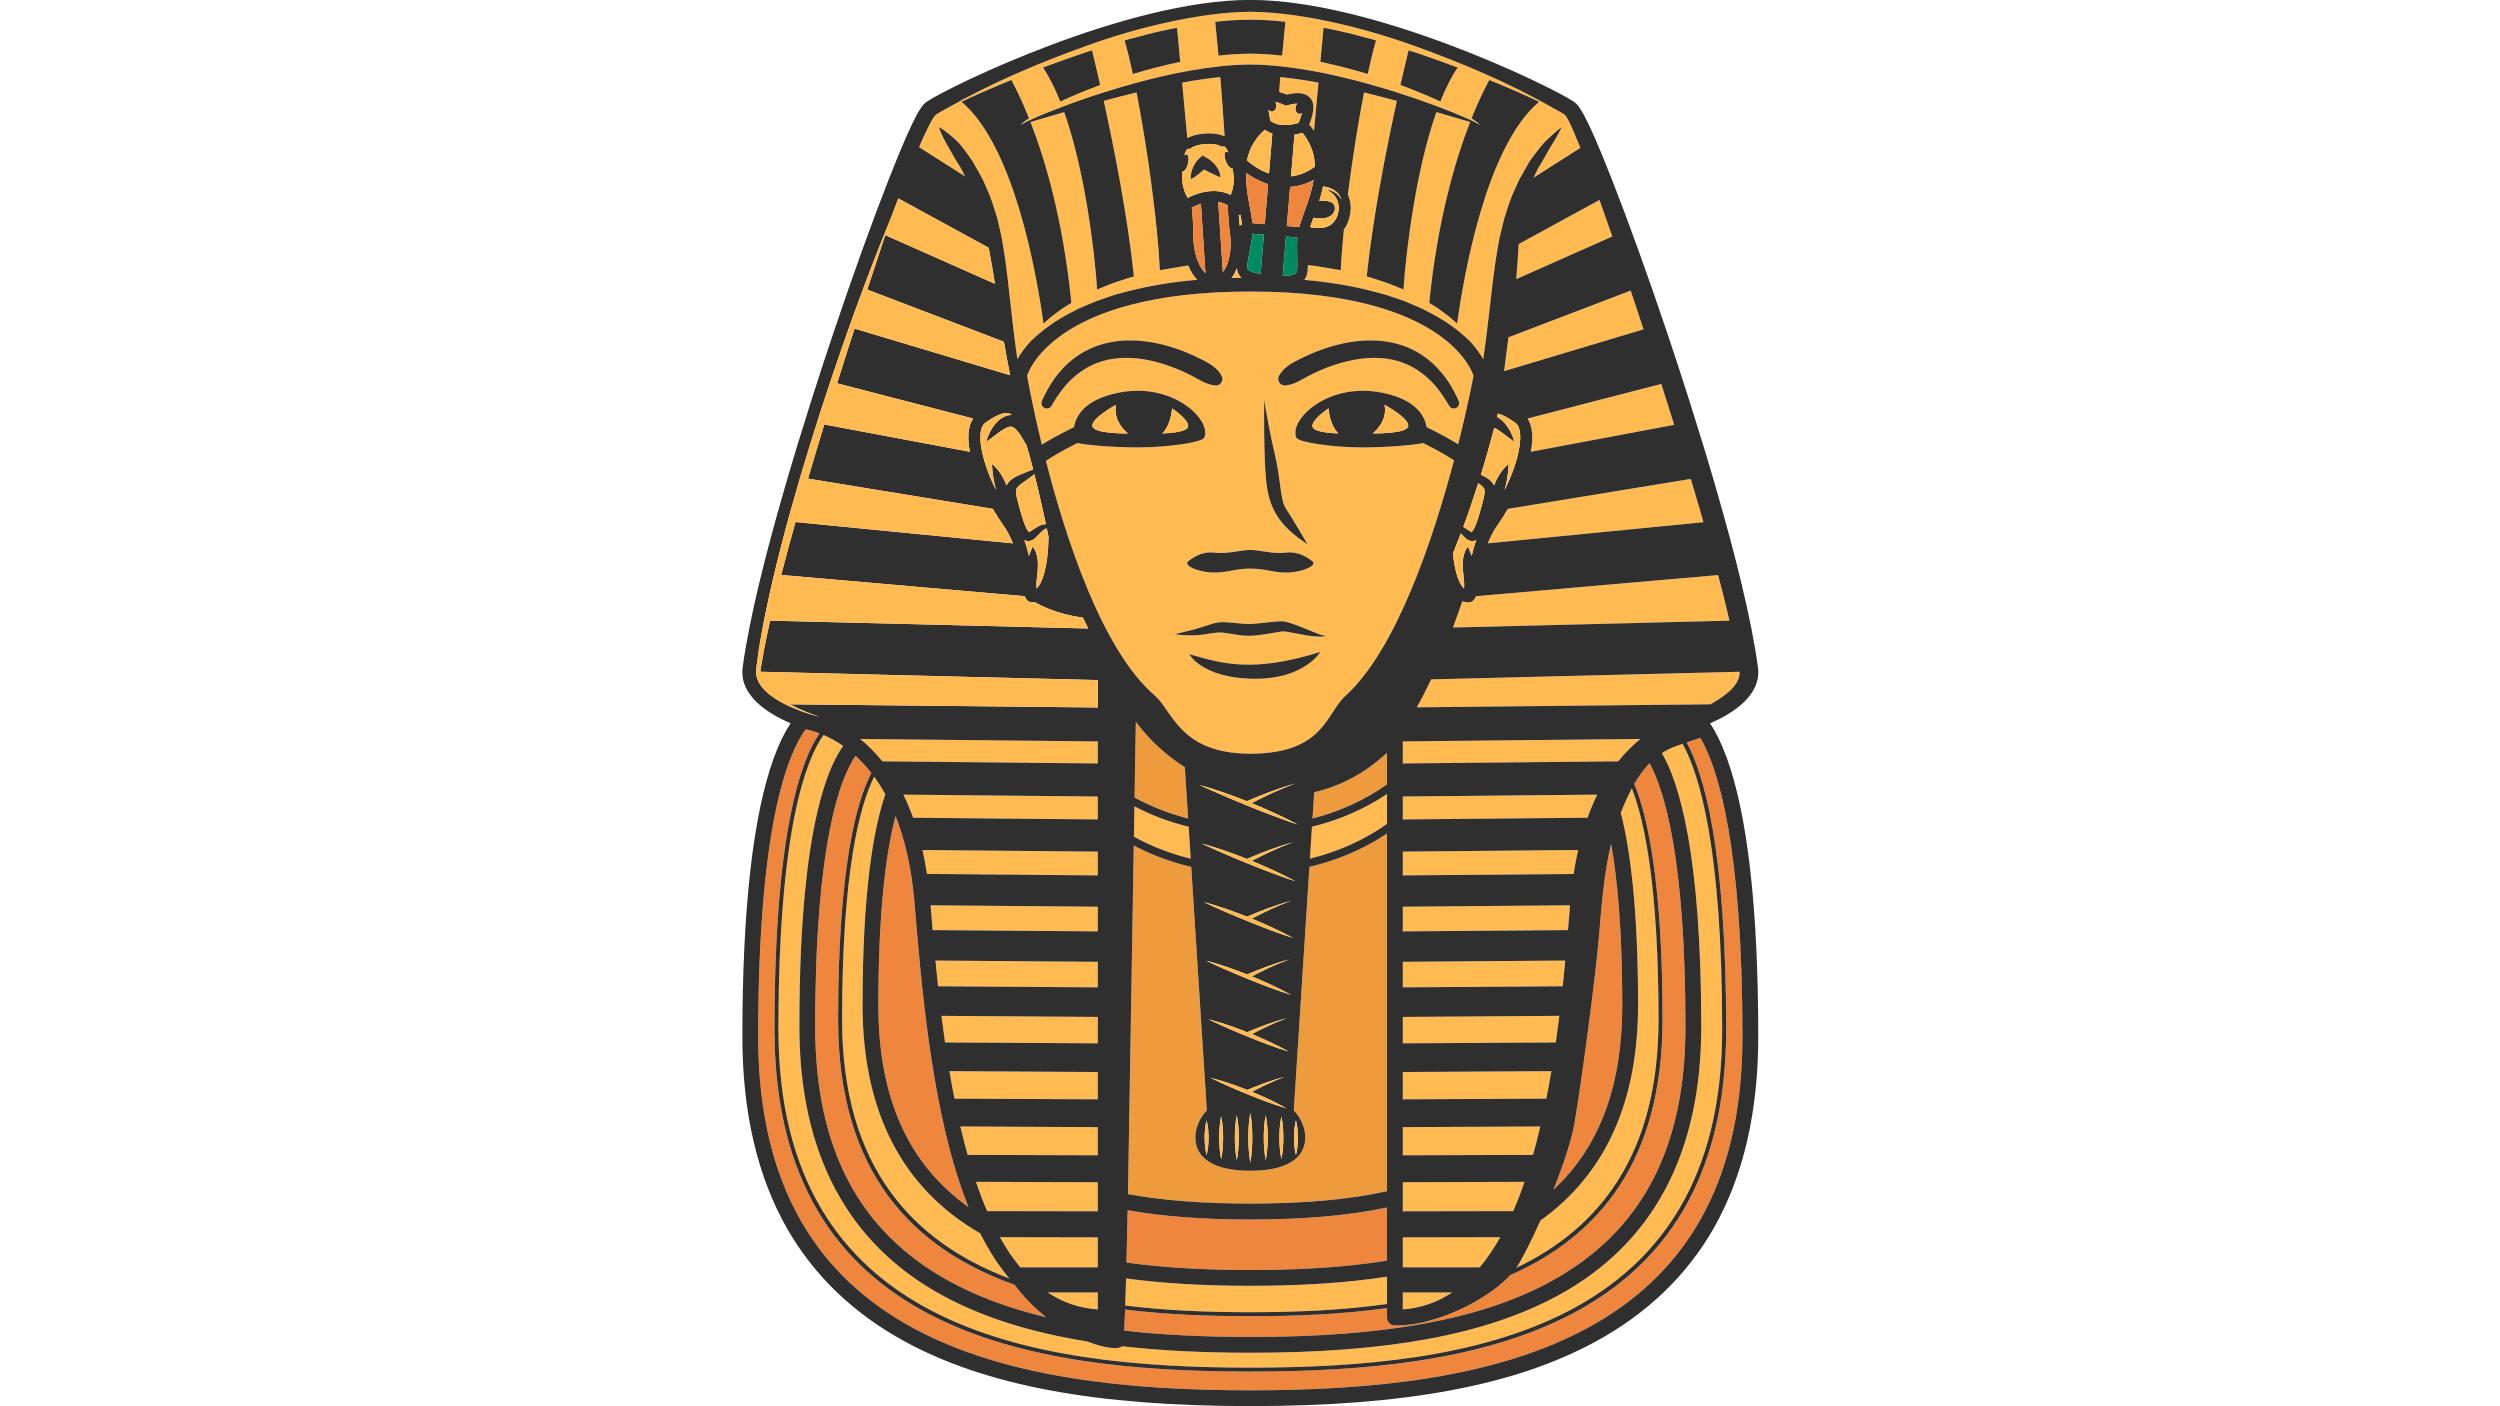 <svg xmlns="http://www.w3.org/2000/svg" xmlns:xlink="http://www.w3.org/1999/xlink" width="1920" zoomAndPan="magnify" viewBox="0 0 1440 810" height="1080" preserveAspectRatio="xMidYMid meet" version="1.0"><path fill="#ee863d" d="M 934.426 578.914 C 934.426 536.16 931.668 506.562 928.012 486.094 C 923.926 502.945 922.578 520.398 921.043 538.98 C 918.957 564.195 910.66 624.918 906.961 646.668 C 905.258 656.691 900.445 671.047 894.777 685.309 C 921.395 660.574 934.426 625.477 934.426 578.914 " fill-opacity="1" fill-rule="nonzero"/><path fill="#ffba51" d="M 581.418 736.422 C 575.281 729.199 569.68 720.52 564.609 710.422 C 519.641 684.5 496.832 640.289 496.832 578.914 C 496.832 513.914 503.031 477.703 509.938 457.52 C 507.887 453.793 505.73 450.43 503.523 447.395 C 495.281 463.926 485.051 501.68 485.051 587.262 C 485.051 672.508 525.957 715.34 581.418 736.422 " fill-opacity="1" fill-rule="nonzero"/><path fill="#ffba51" d="M 685.844 494.59 L 684.668 476.211 C 673.801 473.543 663.285 469.629 653.426 464.461 L 653.137 481.918 C 663.379 487.582 674.418 491.789 685.844 494.59 " fill-opacity="1" fill-rule="nonzero"/><path fill="#ffba51" d="M 798.918 751.113 L 798.918 735.363 C 776.078 738.91 750.035 740.633 720.18 740.633 C 693.387 740.633 669.695 739.23 648.602 736.375 C 648.457 741.848 648.297 747.148 648.125 752 C 671.945 754.934 696.441 755.84 720.18 755.84 C 746.148 755.84 773.027 754.754 798.918 751.113 " fill-opacity="1" fill-rule="nonzero"/><path fill="#ee863d" d="M 798.918 726.133 L 798.918 695.527 C 776.953 700.184 751.043 702.441 720.18 702.441 C 693.012 702.441 669.703 700.688 649.52 697.098 C 649.352 705.539 649.113 716.344 648.84 727.223 C 669.75 730.113 693.344 731.539 720.18 731.539 C 750.223 731.539 776.242 729.762 798.918 726.133 " fill-opacity="1" fill-rule="nonzero"/><path fill="#ee863d" d="M 515.828 470.039 C 510.594 489.984 505.938 523.336 505.938 578.914 C 505.938 632.133 522.953 670.371 557.828 695.273 C 555.703 689.973 553.695 684.379 551.809 678.465 C 536.703 631.082 530.988 572.219 526.824 520.766 C 525.125 499.82 521.098 483.215 515.828 470.039 " fill-opacity="1" fill-rule="nonzero"/><path fill="#ffba51" d="M 866.367 213.77 L 946.68 189.691 C 944.234 182.25 941.777 174.812 939.281 167.387 L 868.855 194.281 C 868.008 200.805 867.133 207.66 866.367 213.77 " fill-opacity="1" fill-rule="nonzero"/><path fill="#ee863d" d="M 547.121 738.129 C 563.059 746.816 581.379 753.645 602.582 758.73 C 596.273 753.715 590.02 747.523 584.371 740.047 C 526.191 719.273 482.75 675.867 482.75 587.262 C 482.75 500.012 493.25 461.875 501.91 445.262 C 498.918 441.414 495.848 438.148 492.793 435.371 C 484.457 447.379 469.539 483.891 469.539 591.328 C 469.539 661.66 494.918 709.676 547.121 738.129 " fill-opacity="1" fill-rule="nonzero"/><path fill="#ffba51" d="M 955.312 587.262 C 955.312 511.625 947.434 473.383 939.949 454.109 C 937.758 458.23 935.656 462.895 933.586 468.211 C 939.113 489.727 943.527 524.07 943.527 578.914 C 943.527 634.789 924.621 676.438 887.297 703.012 C 882.816 713.023 878.387 721.938 874.953 727.867 C 874.492 728.664 873.957 729.461 873.387 730.266 C 921.359 707.379 955.312 664.918 955.312 587.262 " fill-opacity="1" fill-rule="nonzero"/><path fill="#ffba51" d="M 973.898 275.867 L 868.48 293.109 C 866.5 296.523 864.453 299.723 862.441 302.551 C 860.07 305.895 858.305 309.426 856.957 312.973 L 981.191 300.797 C 980.406 298.051 979.656 295.289 978.84 292.551 C 977.223 286.98 975.555 281.426 973.898 275.867 " fill-opacity="1" fill-rule="nonzero"/><path fill="#ee9b3d" d="M 798.918 686.141 L 798.918 480.105 C 785.395 489.191 770.152 495.594 754.215 499.328 L 745.215 639.648 C 753.75 647.613 760.941 674.352 720.18 674.352 C 679.414 674.352 686.605 647.613 695.141 639.648 L 686.148 499.328 C 674.613 496.625 663.469 492.512 653.051 487.016 L 649.77 684.387 L 649.711 687.828 C 669.637 691.488 692.887 693.258 720.18 693.258 C 751.348 693.258 777.234 690.945 798.918 686.141 " fill-opacity="1" fill-rule="nonzero"/><path fill="#ee9b3d" d="M 798.918 451.797 L 798.918 433.625 C 785.887 445.727 771.555 452.988 756.965 456.336 L 755.992 471.469 C 771.387 467.52 786.012 460.961 798.918 451.797 " fill-opacity="1" fill-rule="nonzero"/><path fill="#ffba51" d="M 607.574 217.758 C 610.613 213.656 614.168 209.805 618.324 206.602 C 622.488 203.402 627.199 200.824 632.195 199.086 C 637.195 197.359 642.438 196.418 647.648 196.141 C 658.098 195.652 668.332 197.637 677.887 200.949 C 682.676 202.613 687.32 204.609 691.824 206.883 C 694.059 208.055 696.34 209.16 698.398 210.652 C 700.441 212.164 702.312 213.988 703.633 216.453 C 704.629 218.301 703.941 220.598 702.098 221.59 C 701.375 221.977 700.594 222.105 699.844 222.016 L 699.652 221.992 C 697.051 221.684 694.91 220.855 692.824 219.887 C 690.762 218.895 688.844 217.66 686.801 216.633 C 682.75 214.52 678.562 212.652 674.281 211.102 C 665.742 208.004 656.805 206.008 647.988 206.137 C 639.191 206.211 630.59 208.598 623.355 213.531 C 619.73 215.977 616.41 218.969 613.465 222.379 C 610.559 225.828 608.051 229.68 605.695 233.668 L 605.641 233.773 C 604.77 235.242 602.871 235.73 601.402 234.867 C 600.027 234.059 599.508 232.359 600.145 230.938 C 602.176 226.379 604.562 221.91 607.574 217.758 Z M 720.18 316.781 C 726.016 316.781 733.277 319.258 740.57 318.332 C 747.867 317.406 753.016 321.039 755.934 323.293 C 758.848 325.551 751.188 329.184 742.797 329.738 C 734.406 330.293 729.66 327.516 720.18 327.516 C 710.691 327.516 705.949 330.293 697.559 329.738 C 689.168 329.184 681.508 325.551 684.426 323.293 C 687.344 321.039 692.492 317.406 699.785 318.332 C 707.082 319.258 714.34 316.781 720.18 316.781 Z M 728.168 230.23 C 728.168 230.23 730.668 246.48 734.285 261.551 C 737.895 276.617 737.277 287.848 740.645 292.871 C 744.012 297.898 753.184 313.559 753.184 313.559 C 738.172 303.805 732.062 294.648 729.84 281.055 C 727.613 267.461 728.168 230.23 728.168 230.23 Z M 736.723 216.453 C 738.043 213.988 739.918 212.164 741.961 210.652 C 744.016 209.16 746.301 208.055 748.535 206.883 C 753.035 204.609 757.68 202.613 762.465 200.949 C 772.02 197.637 782.262 195.652 792.707 196.141 C 797.918 196.418 803.16 197.359 808.164 199.086 C 813.156 200.824 817.871 203.402 822.031 206.602 C 826.191 209.805 829.738 213.656 832.781 217.758 C 835.793 221.91 838.18 226.379 840.215 230.938 C 840.91 232.504 840.211 234.328 838.648 235.027 C 837.195 235.676 835.508 235.109 834.723 233.773 L 834.66 233.668 C 832.309 229.68 829.805 225.828 826.895 222.379 C 823.945 218.969 820.629 215.977 817 213.531 C 809.766 208.598 801.164 206.211 792.367 206.137 C 783.559 206.008 774.621 208.004 766.078 211.102 C 761.797 212.652 757.609 214.52 753.559 216.633 C 751.512 217.66 749.594 218.895 747.531 219.887 C 745.453 220.855 743.309 221.684 740.703 221.992 L 740.516 222.016 C 738.438 222.27 736.547 220.781 736.297 218.707 C 736.199 217.895 736.363 217.117 736.723 216.453 Z M 752.465 365.973 L 741.672 363.965 C 740.824 363.832 739.953 363.719 739.242 363.703 C 738.836 363.672 738.586 363.703 738.363 363.723 C 738.059 363.75 737.555 363.832 737.148 363.898 L 731.785 364.824 C 728.121 365.426 724.535 366.047 720.465 366.227 C 718.426 366.27 716.43 366.137 714.5 365.898 L 709 365.086 L 706.309 364.684 L 704.973 364.496 L 703.82 364.363 C 702.293 364.242 700.75 364.348 699.004 364.602 C 695.516 365.211 691.613 365.828 687.867 365.949 C 684.082 366.031 680.332 365.875 676.621 365.277 C 680.27 364.371 683.875 363.637 687.379 362.652 C 690.922 361.758 694.164 360.547 697.832 359.426 C 699.672 358.859 701.789 358.383 703.949 358.355 L 705.547 358.383 L 706.957 358.465 L 709.762 358.676 C 713.559 358.996 717.004 359.539 720.277 359.402 C 723.57 359.285 727.273 358.777 730.906 358.41 C 732.734 358.23 734.578 358.027 736.496 357.918 C 736.996 357.891 737.406 357.855 738.023 357.855 C 738.73 357.863 739.391 357.902 739.902 358.016 C 741.012 358.211 741.949 358.492 742.891 358.781 C 746.602 359.914 749.949 361.395 753.363 362.742 C 756.766 364.145 760.094 365.574 763.73 366.395 C 759.992 367.098 756.141 366.48 752.465 365.973 Z M 721.477 390.984 C 692.023 390.402 684.969 376.766 684.969 376.766 C 704.941 382.68 722.52 387.367 760.566 375.48 C 760.566 375.48 751.234 391.562 721.477 390.984 Z M 600.109 256.137 C 603.582 253.934 609.586 250.422 618.645 246.016 C 619.762 239.152 625.133 230.105 644.016 226.238 C 675.5 219.797 697.953 241.832 693.707 252.027 C 692.508 254.902 672.082 257.715 655.395 257.715 C 640.973 257.715 625.164 256.301 620.629 255.18 C 609.918 260.504 604.211 264.266 602.449 265.496 C 614.051 310.719 634.945 374.629 665.066 400.531 C 675.484 409.48 679.57 434.133 720.18 434.133 C 762.672 434.133 764.023 410.703 774.789 400.996 C 804.293 374.406 825.547 310.363 837.5 265.211 C 835.359 263.762 829.734 260.148 819.73 255.18 C 815.195 256.301 799.387 257.715 784.961 257.715 C 768.273 257.715 747.852 254.902 746.652 252.027 C 742.398 241.832 764.855 219.797 796.348 226.238 C 815.227 230.105 820.598 239.152 821.711 246.016 C 830.469 250.277 836.379 253.703 839.898 255.914 C 845.738 232.742 848.746 216.473 848.746 216.473 C 848.746 216.473 835.5 167.934 720.18 167.934 C 604.855 167.934 591.609 216.473 591.609 216.473 C 591.609 216.473 594.449 232.855 600.109 256.137 " fill-opacity="1" fill-rule="nonzero"/><path fill="#ee863d" d="M 893.234 738.129 C 945.445 709.676 970.82 661.66 970.82 591.328 C 970.82 494.297 958.645 455.117 950.152 439.59 C 947.004 442.824 944.102 446.777 941.355 451.566 C 949.293 470.875 957.609 509.617 957.609 587.262 C 957.609 668.641 920.961 711.895 869.906 734.504 C 859.738 745.406 840.91 756.066 823.262 760.695 C 816.988 762.535 810.395 763.477 803.469 763.477 C 800.961 763.477 798.918 761.441 798.918 758.93 L 798.918 753.465 C 773.012 757.062 746.141 758.141 720.18 758.141 C 696.418 758.141 671.898 757.234 648.051 754.316 C 647.887 758.957 647.719 763.102 647.547 766.434 C 669.25 768.891 693.355 770.09 720.18 770.09 C 798.238 770.09 853.227 759.934 893.234 738.129 " fill-opacity="1" fill-rule="nonzero"/><path fill="#ffba51" d="M 881.715 260.223 L 964.344 244.715 C 961.91 236.844 959.426 228.98 956.91 221.129 L 879.812 241.094 C 882.91 245.668 883.203 252.508 881.715 260.223 " fill-opacity="1" fill-rule="nonzero"/><path fill="#ee9b3d" d="M 682.469 441.93 C 671.438 434.863 661.766 425.906 654.238 415.723 L 653.512 459.367 C 663.211 464.684 673.602 468.711 684.363 471.469 L 682.469 441.93 " fill-opacity="1" fill-rule="nonzero"/><path fill="#ffba51" d="M 680.918 47.602 C 681.82 57.418 682.832 68.363 683.863 79.555 C 685.965 78.383 689.203 77.246 694.086 76.926 C 694.879 76.875 695.66 76.852 696.41 76.852 C 700.219 76.852 702.934 77.512 704.809 78.289 C 705.008 78.293 705.188 78.332 705.383 78.348 C 704.586 65.875 703.727 54.383 702.902 44.398 C 695.43 45.141 688.375 46.234 681.816 47.43 C 681.508 47.488 681.227 47.543 680.918 47.602 " fill-opacity="1" fill-rule="nonzero"/><path fill="#ffba51" d="M 737.457 44.398 C 737.227 47.152 736.996 50.027 736.77 53 C 738.379 53.418 739.934 53.98 741.156 54.516 C 742.871 54.094 745.211 53.648 747.387 53.648 C 749.621 53.648 751.449 54.102 752.984 55.035 C 757.25 57.633 757.645 62.879 754.133 71.816 C 754.984 72.793 755.934 73.984 756.883 75.363 C 757.777 65.641 758.652 56.188 759.445 47.602 C 759.137 47.543 758.848 47.488 758.547 47.43 C 751.984 46.234 744.934 45.141 737.457 44.398 " fill-opacity="1" fill-rule="nonzero"/><path fill="#ffba51" d="M 754.512 494.59 C 770.438 490.688 785.598 484.004 798.918 474.551 L 798.918 457.355 C 785.816 466.16 771.094 472.426 755.691 476.207 L 754.512 494.59 " fill-opacity="1" fill-rule="nonzero"/><path fill="#ffba51" d="M 846.07 346.914 C 845.922 346.922 845.773 346.93 845.629 346.93 C 844.477 346.93 843.355 346.719 842.273 346.32 C 841.316 349.195 839.473 354.605 836.91 361.441 L 996.18 357.508 C 994.723 351.234 993.195 344.977 991.609 338.738 C 990.957 336.238 990.266 333.75 989.605 331.246 L 850.156 343.406 C 849.277 345.555 848.035 346.832 846.07 346.914 " fill-opacity="1" fill-rule="nonzero"/><path fill="#ee863d" d="M 971.516 427.652 C 981.598 446.098 994.258 489.766 994.258 592.836 C 994.258 767.621 847.785 790.031 720.18 790.031 C 592.574 790.031 446.102 767.621 446.102 592.836 C 446.102 478.43 461.699 437.203 472.062 422.43 C 468.707 421.152 465.938 420.465 464.07 420.094 C 453.633 434.297 436.711 475.996 436.711 597.184 C 436.711 772.371 579.062 800.816 720.18 800.816 C 861.293 800.816 1003.648 772.371 1003.648 597.184 C 1003.648 487.676 989.828 443.062 979.461 425.004 C 977.438 425.652 974.809 426.523 971.516 427.652 " fill-opacity="1" fill-rule="nonzero"/><path fill="#ffba51" d="M 824.367 391.324 C 821.77 396.809 818.977 402.277 816.047 407.422 L 985.055 405.684 C 986.711 404.801 988.344 403.875 989.922 402.867 C 993.219 400.734 996.398 398.328 998.781 395.375 C 1000.848 392.859 1002.145 389.922 1002.023 386.938 L 824.367 391.324 " fill-opacity="1" fill-rule="nonzero"/><path fill="#ffba51" d="M 720.18 787.758 C 846.723 787.758 991.98 765.602 991.98 592.836 C 991.98 488.996 978.93 446.051 969.18 428.449 C 967.996 428.867 966.762 429.297 965.43 429.773 C 962.512 430.805 959.812 432.133 957.266 433.758 C 967.445 451.328 979.926 492.934 979.926 591.328 C 979.926 664.266 952.227 716.348 897.598 746.121 C 856.195 768.68 799.816 779.191 720.18 779.191 C 692.969 779.191 668.477 777.961 646.371 775.449 C 644.336 777.367 636.531 776.738 626.398 772.711 C 593.035 767.344 565.609 758.57 542.766 746.121 C 488.133 716.348 460.434 664.266 460.434 591.328 C 460.434 525.383 465.883 477.051 476.633 447.672 C 479.684 439.332 482.816 433.613 485.648 429.66 C 481.605 426.844 477.75 424.812 474.355 423.359 C 464.582 437.027 448.375 477.137 448.375 592.836 C 448.375 765.602 593.633 787.758 720.18 787.758 " fill-opacity="1" fill-rule="nonzero"/><path fill="#ffba51" d="M 806.645 48.965 C 808.621 40.273 810.277 33.371 811.352 29 C 811.898 29.176 812.441 29.34 812.984 29.523 C 821.934 32.426 830.801 35.578 839.609 38.906 C 835.918 44.34 832.602 51.004 829.641 58.488 C 823.633 55.699 816.105 52.438 806.645 48.965 Z M 760.828 35.676 C 760.742 35.656 760.645 35.633 760.551 35.613 C 761.309 27.465 761.941 20.676 762.367 15.977 C 763.953 16.285 765.531 16.598 767.109 16.926 C 770.969 17.82 774.867 18.527 778.695 19.57 L 790.199 22.59 C 790.996 22.824 791.797 23.062 792.594 23.297 C 791.098 28.312 789.477 34.926 787.832 42.637 C 779.891 40.207 770.934 37.852 760.828 35.676 Z M 720.18 30.914 C 713.719 30.969 707.633 31.391 701.84 32.031 C 701.094 23.652 700.441 17 699.988 12.555 C 706.707 11.809 713.438 11.352 720.18 11.328 C 726.914 11.348 733.652 11.805 740.371 12.555 C 739.918 16.992 739.266 23.648 738.52 32.031 C 732.73 31.391 726.641 30.969 720.18 30.914 Z M 679.527 35.676 C 669.43 37.852 660.473 40.207 652.523 42.637 C 650.879 34.93 649.262 28.316 647.766 23.305 C 648.559 23.066 649.359 22.828 650.16 22.594 L 661.668 19.574 C 665.488 18.531 669.395 17.828 673.25 16.93 C 674.824 16.602 676.406 16.289 677.984 15.98 C 678.422 20.676 679.051 27.469 679.805 35.613 C 679.715 35.633 679.621 35.656 679.527 35.676 Z M 610.719 58.488 C 607.754 51.008 604.441 44.344 600.754 38.906 C 609.559 35.582 618.434 32.43 627.379 29.531 C 627.918 29.352 628.465 29.18 629.012 29.004 C 630.082 33.383 631.738 40.273 633.707 48.965 C 624.25 52.438 616.727 55.699 610.719 58.488 Z M 555.883 101.613 L 554.789 99.449 C 554.223 98.375 553.738 97.258 553.105 96.227 L 551.145 93.145 C 549.859 91.082 548.621 88.98 547.484 86.797 C 544.996 82.543 542.473 78.273 540.75 73.137 C 543.039 74.449 545.152 75.98 547.137 77.637 C 549.129 79.293 551.125 80.973 552.809 82.918 C 554.457 84.883 556.008 86.949 557.508 89.047 L 559.73 92.211 C 560.457 93.273 561.031 94.438 561.691 95.547 L 565.504 102.316 C 566.746 104.586 567.621 107.035 568.703 109.391 C 570.957 114.086 572.289 119.082 573.902 123.988 C 574.707 126.449 575.117 128.977 575.746 131.465 C 576.285 133.961 576.98 136.461 577.316 138.973 C 578.129 143.992 579.027 149.012 579.598 154.016 C 580.945 164.039 581.863 173.992 583.047 183.922 C 583.879 191.617 584.898 199.277 586.012 206.914 C 587.633 204.066 590.016 200.586 593.469 196.785 C 595.531 194.691 597.734 192.746 600.023 190.934 C 601.152 189.945 602.387 189.07 603.621 188.203 L 607.297 185.578 C 609.902 184.055 612.395 182.387 615.062 180.996 C 617.766 179.672 620.355 178.164 623.105 176.957 L 631.398 173.469 L 639.918 170.559 L 642.039 169.812 L 644.219 169.238 L 648.57 168.078 C 662 164.504 675.773 162.359 689.668 161.164 C 687.621 159.043 685.855 156.273 684.488 152.977 C 683.992 153.027 683.504 153.074 683.012 153.125 C 679.934 153.594 676.863 154.148 673.793 154.664 C 671.898 155.023 669.988 155.297 668.086 155.637 C 666.855 128.508 660.84 85.062 654.676 53.242 C 653.617 53.504 652.516 53.762 651.492 54.023 C 645.734 55.449 640.539 56.816 635.758 58.109 C 641.727 85.254 649.43 124.211 653.137 159.219 C 650.922 159.824 648.719 160.48 646.551 161.27 C 641.574 162.758 636.742 164.723 631.957 166.746 C 630.426 144.02 624.844 98.168 612.984 64.57 C 612.488 64.719 611.961 64.875 611.477 65.012 C 602.852 67.547 597.191 69.203 593.566 70.273 C 602.145 92.277 612.344 126.828 617.117 174.441 C 615.656 175.355 614.199 176.285 612.734 177.18 C 610.129 178.898 607.707 180.906 605.203 182.738 L 601.684 185.836 C 601.473 186.02 601.266 186.215 601.051 186.406 C 597.219 158.547 584.371 84.262 553.816 58.629 C 563.262 54.156 572.871 50.031 582.531 46.078 C 584.953 50.52 588.617 57.859 592.73 68.152 C 592.398 68.371 592.07 68.586 591.77 68.785 C 590.211 69.836 589.215 70.629 588.629 71.188 C 588.039 71.711 587.828 71.945 587.828 71.945 C 592.828 69.117 598.176 66.98 603.473 64.793 C 608.797 62.637 614.176 60.633 619.57 58.684 C 630.383 54.82 641.336 51.359 652.402 48.289 C 663.461 45.234 674.629 42.52 685.949 40.586 C 697.262 38.633 708.688 37.242 720.18 37.168 C 731.672 37.242 743.102 38.633 754.402 40.586 C 765.727 42.52 776.895 45.234 787.961 48.289 C 799.016 51.359 809.973 54.82 820.785 58.684 C 826.184 60.633 831.559 62.637 836.879 64.793 C 842.184 66.98 847.531 69.117 852.527 71.945 C 852.527 71.945 852.316 71.711 851.73 71.188 C 851.145 70.629 850.145 69.836 848.586 68.785 C 848.293 68.586 847.961 68.371 847.625 68.152 C 851.738 57.859 855.406 50.516 857.832 46.074 C 867.492 50.027 877.102 54.156 886.543 58.629 C 855.98 84.262 843.141 158.562 839.305 186.418 C 839.09 186.227 838.883 186.031 838.668 185.84 L 835.156 182.75 C 832.648 180.91 830.223 178.91 827.617 177.191 C 826.156 176.293 824.703 175.367 823.246 174.457 C 828.016 126.832 838.215 92.281 846.793 70.273 C 843.164 69.203 837.512 67.547 828.879 65.012 C 828.398 64.875 827.863 64.719 827.371 64.57 C 815.512 98.18 809.934 144.035 808.398 166.762 C 803.613 164.73 798.785 162.773 793.805 161.281 C 791.633 160.496 789.438 159.84 787.219 159.234 C 790.93 124.223 798.629 85.254 804.602 58.109 C 799.816 56.816 794.621 55.449 788.867 54.023 C 787.848 53.762 786.746 53.504 785.68 53.242 C 782.27 70.863 778.895 92.055 776.359 112.074 C 776.438 112.246 776.52 112.414 776.586 112.574 C 779.41 119.254 777.605 127.555 774.055 132.254 C 773.203 140.805 772.578 148.75 772.27 155.645 C 770.367 155.305 768.457 155.035 766.566 154.672 C 763.492 154.164 760.422 153.605 757.348 153.137 C 756 152.996 754.656 152.867 753.309 152.734 C 753.297 155.434 753.121 157.418 752.465 159.086 C 752.145 159.902 751.707 160.598 751.199 161.199 C 764.926 162.406 778.527 164.535 791.793 168.07 L 796.145 169.227 L 798.328 169.809 L 800.441 170.543 L 808.965 173.453 L 817.258 176.949 C 820.008 178.152 822.598 179.664 825.305 180.988 C 827.969 182.375 830.457 184.047 833.07 185.574 L 836.738 188.195 C 837.973 189.066 839.215 189.934 840.34 190.926 C 842.59 192.723 844.758 194.629 846.797 196.68 C 850.309 200.531 852.723 204.059 854.359 206.941 C 855.48 199.293 856.422 191.617 857.316 183.922 L 859.066 169.012 C 859.625 164.039 860.207 159.043 860.949 154.039 C 861.566 149.047 862.516 144.043 863.371 139.035 C 863.73 136.527 864.504 134.059 865.062 131.57 C 865.719 129.094 866.164 126.582 867 124.137 C 868.598 119.254 870.008 114.301 872.301 109.652 C 873.395 107.324 874.281 104.891 875.539 102.645 L 879.336 95.926 C 879.988 94.82 880.547 93.656 881.285 92.602 L 883.555 89.5 C 885.074 87.434 886.695 85.441 888.281 83.449 C 889.941 81.516 891.871 79.797 893.734 78.055 C 895.637 76.34 897.547 74.648 899.609 73.137 C 897.418 77.867 894.695 82.023 892.145 86.262 C 890.941 88.422 889.773 90.602 888.508 92.691 L 886.598 95.824 C 885.977 96.875 885.477 97.996 884.91 99.074 L 883.219 102.414 L 910.289 85.184 C 909.129 82.258 907.953 79.344 906.711 76.457 C 905.938 74.613 905.129 72.789 904.266 70.988 C 903.367 69.223 902.562 67.336 901.125 65.934 C 900.082 65.238 898.098 64.086 895.312 62.594 C 869.551 47.871 842.07 36.246 814.098 26.223 C 799.051 20.824 783.656 16.32 767.984 12.891 C 752.324 9.48 736.379 6.973 720.18 6.781 C 703.98 6.965 688.031 9.477 672.371 12.883 C 656.707 16.32 641.305 20.812 626.258 26.215 C 598.273 36.246 570.777 47.879 545.004 62.617 C 542.246 64.098 540.27 65.242 539.23 65.934 C 537.574 67.039 534.086 73.812 529.359 84.738 L 555.883 101.613 " fill-opacity="1" fill-rule="nonzero"/><path fill="#ffba51" d="M 873.352 160.773 L 928.688 136.207 C 926.266 129.184 923.797 122.176 921.309 115.18 L 874.77 140.578 C 874.406 147.105 873.922 154.586 873.352 160.773 " fill-opacity="1" fill-rule="nonzero"/><path fill="#ffba51" d="M 901.125 65.934 C 901.387 66.145 901.609 66.391 901.836 66.633 C 901.574 66.324 901.336 66.07 901.125 65.934 " fill-opacity="1" fill-rule="nonzero"/><path fill="#ffba51" d="M 808.023 600.961 L 896.145 600.449 C 896.883 595.312 897.555 590.195 898.184 585.133 L 808.023 585.75 L 808.023 600.961 " fill-opacity="1" fill-rule="nonzero"/><path fill="#ffba51" d="M 808.023 554.008 L 808.023 568.715 L 900.133 568.09 C 900.664 563.066 901.156 558.117 901.609 553.289 L 808.023 554.008 " fill-opacity="1" fill-rule="nonzero"/><path fill="#ffba51" d="M 808.023 697.711 L 871.609 697.594 C 873.965 692.215 876.133 686.578 878.141 680.742 L 808.023 680.973 L 808.023 697.711 " fill-opacity="1" fill-rule="nonzero"/><path fill="#ffba51" d="M 808.023 471.988 L 914.402 471.012 C 916.137 466.203 918.02 461.781 920.031 457.711 L 808.023 458.801 L 808.023 471.988 " fill-opacity="1" fill-rule="nonzero"/><path fill="#ffba51" d="M 808.023 439.746 L 932.102 438.535 C 936.277 433.336 940.609 429.102 944.863 425.656 L 808.023 427.062 L 808.023 439.746 " fill-opacity="1" fill-rule="nonzero"/><path fill="#ffba51" d="M 808.023 649.23 L 808.023 665.453 L 883.012 665.207 C 884.523 659.859 885.926 654.398 887.23 648.855 L 808.023 649.23 " fill-opacity="1" fill-rule="nonzero"/><path fill="#ffba51" d="M 864.168 712.617 L 808.023 712.727 L 808.023 729.969 L 852.332 729.969 C 856.637 724.82 860.574 718.996 864.168 712.617 " fill-opacity="1" fill-rule="nonzero"/><path fill="#ffba51" d="M 836.414 744.477 L 808.023 744.477 L 808.023 754.215 C 818.668 753.465 828.074 750.023 836.414 744.477 " fill-opacity="1" fill-rule="nonzero"/><path fill="#ffba51" d="M 808.023 522.27 L 808.023 536.473 L 903.168 535.738 C 903.59 530.793 903.977 526.023 904.348 521.457 L 808.023 522.27 " fill-opacity="1" fill-rule="nonzero"/><path fill="#ffba51" d="M 808.023 490.531 L 808.023 504.23 L 906.398 503.398 C 907.148 498.559 908.016 493.957 909 489.613 L 808.023 490.531 " fill-opacity="1" fill-rule="nonzero"/><path fill="#ffba51" d="M 890.699 632.82 C 891.73 627.57 892.688 622.285 893.586 616.988 L 808.023 617.488 L 808.023 633.207 L 890.699 632.82 " fill-opacity="1" fill-rule="nonzero"/><path fill="#ffba51" d="M 525.953 471.012 L 632.332 471.988 L 632.332 458.801 L 520.332 457.711 C 522.336 461.781 524.219 466.203 525.953 471.012 " fill-opacity="1" fill-rule="nonzero"/><path fill="#ffba51" d="M 632.332 697.711 L 632.332 680.973 L 562.145 680.742 C 564.18 686.723 566.328 692.344 568.59 697.594 L 632.332 697.711 " fill-opacity="1" fill-rule="nonzero"/><path fill="#ffba51" d="M 531.355 489.613 C 532.348 493.957 533.211 498.559 533.957 503.398 L 632.332 504.23 L 632.332 490.531 L 531.355 489.613 " fill-opacity="1" fill-rule="nonzero"/><path fill="#ffba51" d="M 632.332 744.477 L 603.52 744.477 C 612.234 750.262 621.816 753.512 632.332 754.227 L 632.332 744.477 " fill-opacity="1" fill-rule="nonzero"/><path fill="#ffba51" d="M 587.664 729.969 L 632.332 729.969 L 632.332 712.727 L 575.938 712.617 C 579.59 719.191 583.5 724.965 587.664 729.969 " fill-opacity="1" fill-rule="nonzero"/><path fill="#ffba51" d="M 632.332 665.453 L 632.332 649.23 L 553.172 648.855 C 554.469 654.422 555.867 659.871 557.363 665.207 L 632.332 665.453 " fill-opacity="1" fill-rule="nonzero"/><path fill="#ffba51" d="M 495.5 425.656 C 499.754 429.102 504.078 433.336 508.258 438.535 L 632.332 439.746 L 632.332 427.062 L 495.5 425.656 " fill-opacity="1" fill-rule="nonzero"/><path fill="#ffba51" d="M 538.809 553.289 C 539.289 558.207 539.781 563.137 540.316 568.09 L 632.332 568.715 L 632.332 554.008 L 538.809 553.289 " fill-opacity="1" fill-rule="nonzero"/><path fill="#ffba51" d="M 536.016 521.457 C 536.395 526.16 536.797 530.93 537.215 535.738 L 632.332 536.473 L 632.332 522.27 L 536.016 521.457 " fill-opacity="1" fill-rule="nonzero"/><path fill="#ffba51" d="M 546.879 616.988 C 547.77 622.32 548.734 627.598 549.758 632.82 L 632.332 633.207 L 632.332 617.488 L 546.879 616.988 " fill-opacity="1" fill-rule="nonzero"/><path fill="#ffba51" d="M 544.32 600.449 L 632.332 600.961 L 632.332 585.75 L 542.285 585.133 C 542.926 590.246 543.594 595.359 544.32 600.449 " fill-opacity="1" fill-rule="nonzero"/><path fill="#2f2f2f" d="M 1003.648 597.184 C 1003.648 772.371 861.293 800.816 720.18 800.816 C 579.062 800.816 436.711 772.371 436.711 597.184 C 436.711 475.996 453.633 434.297 464.07 420.094 C 465.938 420.465 468.707 421.152 472.062 422.43 C 461.699 437.203 446.102 478.43 446.102 592.836 C 446.102 767.621 592.574 790.031 720.18 790.031 C 847.785 790.031 994.258 767.621 994.258 592.836 C 994.258 489.766 981.598 446.098 971.516 427.652 C 974.809 426.523 977.438 425.652 979.461 425.004 C 989.828 443.062 1003.648 487.676 1003.648 597.184 Z M 437.332 393.512 C 436.438 391.965 435.82 390.207 435.582 388.375 C 435.449 387.461 435.48 386.531 435.547 385.605 C 435.633 384.742 435.762 383.938 435.871 383.102 L 437.234 373.145 C 438.395 366.562 439.473 359.945 440.883 353.414 C 446.242 327.203 453.16 301.383 460.652 275.754 C 468.234 250.152 476.402 224.727 485.195 199.523 C 493.941 174.309 503.332 149.316 513.492 124.637 C 513.492 124.648 513.488 124.652 513.488 124.656 C 514.832 121.074 516.145 117.625 517.426 114.297 L 569.473 142.695 C 570.852 149.535 572 156.473 573.066 163.461 L 509.914 135.426 C 506.426 145.875 502.957 156.328 499.535 166.801 L 578.258 196.855 C 579.355 203.293 580.547 209.723 581.852 216.129 L 492.246 189.266 C 491.02 193.062 489.773 196.852 488.547 200.645 C 486.41 207.363 484.285 214.078 482.168 220.793 L 560.543 241.094 C 557.445 245.668 557.16 252.508 558.641 260.223 L 474.809 244.496 C 471.613 254.875 468.469 265.273 465.414 275.691 L 571.883 293.109 C 573.863 296.523 575.91 299.723 577.922 302.551 C 580.293 305.895 582.051 309.426 583.406 312.973 L 458.207 300.699 L 454.133 315.469 C 452.719 320.699 451.336 325.934 449.98 331.184 L 590.195 343.406 C 591.082 345.555 592.32 346.832 594.289 346.914 C 594.434 346.922 594.586 346.93 594.727 346.93 C 595.148 346.93 595.562 346.879 595.969 346.824 C 606.277 352.707 617.422 354.914 623.754 355.734 C 624.746 357.855 625.766 359.945 626.793 362.016 L 443.578 357.492 C 442.359 362.863 441.332 368.27 440.176 373.66 L 438.465 383.465 C 438.324 384.277 438.156 385.117 438.047 385.902 C 438.016 386.246 437.984 386.586 437.969 386.926 L 632.332 391.73 L 632.332 407.504 L 454.996 405.68 C 460.461 408.539 466.191 410.941 472.086 412.898 C 465.613 411.266 459.266 409.055 453.211 406.129 C 450.203 404.641 447.234 403.004 444.492 400.98 C 441.75 398.98 439.164 396.598 437.332 393.512 Z M 539.23 65.934 C 540.27 65.242 542.246 64.098 545.004 62.617 C 570.777 47.879 598.273 36.246 626.258 26.215 C 641.305 20.812 656.707 16.32 672.371 12.883 C 688.031 9.477 703.98 6.965 720.18 6.781 C 736.379 6.973 752.324 9.48 767.984 12.891 C 783.656 16.32 799.051 20.824 814.098 26.223 C 842.07 36.246 869.551 47.871 895.312 62.594 C 898.098 64.086 900.082 65.238 901.125 65.934 C 901.336 66.07 901.574 66.324 901.836 66.633 C 901.609 66.391 901.387 66.145 901.125 65.934 C 902.562 67.336 903.367 69.223 904.266 70.988 C 905.129 72.789 905.938 74.613 906.711 76.457 C 907.953 79.344 909.129 82.258 910.289 85.184 L 883.219 102.414 L 884.91 99.074 C 885.477 97.996 885.977 96.875 886.598 95.824 L 888.508 92.691 C 889.773 90.602 890.941 88.422 892.145 86.262 C 894.695 82.023 897.418 77.867 899.609 73.137 C 897.547 74.648 895.637 76.34 893.734 78.055 C 891.871 79.797 889.941 81.516 888.281 83.449 C 886.695 85.441 885.074 87.434 883.555 89.5 L 881.285 92.602 C 880.547 93.656 879.988 94.82 879.336 95.926 L 875.539 102.645 C 874.281 104.891 873.395 107.324 872.301 109.652 C 870.008 114.301 868.598 119.254 867 124.137 C 866.164 126.582 865.719 129.094 865.062 131.57 C 864.504 134.059 863.73 136.527 863.371 139.035 C 862.516 144.043 861.566 149.047 860.949 154.039 C 860.207 159.043 859.625 164.039 859.066 169.012 L 857.316 183.922 C 856.422 191.617 855.48 199.293 854.359 206.941 C 852.723 204.059 850.309 200.531 846.797 196.68 C 844.758 194.629 842.59 192.723 840.34 190.926 C 839.215 189.934 837.973 189.066 836.738 188.195 L 833.07 185.574 C 830.457 184.047 827.969 182.375 825.305 180.988 C 822.598 179.664 820.008 178.152 817.258 176.949 L 808.965 173.453 L 800.441 170.543 L 798.328 169.809 L 796.145 169.227 L 791.793 168.07 C 778.527 164.535 764.926 162.406 751.199 161.199 C 751.707 160.598 752.145 159.902 752.465 159.086 C 753.121 157.418 753.297 155.434 753.309 152.734 C 754.656 152.867 756 152.996 757.348 153.137 C 760.422 153.605 763.492 154.164 766.566 154.672 C 768.457 155.035 770.367 155.305 772.27 155.645 C 772.578 148.75 773.203 140.805 774.055 132.254 C 777.605 127.555 779.41 119.254 776.586 112.574 C 776.52 112.414 776.438 112.246 776.359 112.074 C 778.895 92.055 782.27 70.863 785.68 53.242 C 786.746 53.504 787.848 53.762 788.867 54.023 C 794.621 55.449 799.816 56.816 804.602 58.109 C 798.629 85.254 790.93 124.223 787.219 159.234 C 789.438 159.84 791.633 160.496 793.805 161.281 C 798.785 162.773 803.613 164.73 808.398 166.762 C 809.934 144.035 815.512 98.18 827.371 64.57 C 827.863 64.719 828.398 64.875 828.879 65.012 C 837.512 67.547 843.164 69.203 846.793 70.273 C 838.215 92.281 828.016 126.832 823.246 174.457 C 824.703 175.367 826.156 176.293 827.617 177.191 C 830.223 178.91 832.648 180.91 835.156 182.75 L 838.668 185.84 C 838.883 186.031 839.09 186.227 839.305 186.418 C 843.141 158.562 855.98 84.262 886.543 58.629 C 877.102 54.156 867.492 50.027 857.832 46.074 C 855.406 50.516 851.738 57.859 847.625 68.152 C 847.961 68.371 848.293 68.586 848.586 68.785 C 850.145 69.836 851.145 70.629 851.73 71.188 C 852.316 71.711 852.527 71.945 852.527 71.945 C 847.531 69.117 842.184 66.98 836.879 64.793 C 831.559 62.637 826.184 60.633 820.785 58.684 C 809.973 54.82 799.016 51.359 787.961 48.289 C 776.895 45.234 765.727 42.52 754.402 40.586 C 743.102 38.633 731.672 37.242 720.18 37.168 C 708.688 37.242 697.262 38.633 685.949 40.586 C 674.629 42.52 663.461 45.234 652.402 48.289 C 641.336 51.359 630.383 54.82 619.57 58.684 C 614.176 60.633 608.797 62.637 603.473 64.793 C 598.176 66.98 592.828 69.117 587.828 71.945 C 587.828 71.945 588.039 71.711 588.629 71.188 C 589.215 70.629 590.211 69.836 591.77 68.785 C 592.07 68.586 592.398 68.371 592.73 68.152 C 588.617 57.859 584.953 50.52 582.531 46.078 C 572.871 50.031 563.262 54.156 553.816 58.629 C 584.371 84.262 597.219 158.547 601.051 186.406 C 601.266 186.215 601.473 186.02 601.684 185.836 L 605.203 182.738 C 607.707 180.906 610.129 178.898 612.734 177.18 C 614.199 176.285 615.656 175.355 617.117 174.441 C 612.344 126.828 602.145 92.277 593.566 70.273 C 597.191 69.203 602.852 67.547 611.477 65.012 C 611.961 64.875 612.488 64.719 612.984 64.57 C 624.844 98.168 630.426 144.02 631.957 166.746 C 636.742 164.723 641.574 162.758 646.551 161.27 C 648.719 160.48 650.922 159.824 653.137 159.219 C 649.43 124.211 641.727 85.254 635.758 58.109 C 640.539 56.816 645.734 55.449 651.492 54.023 C 652.516 53.762 653.617 53.504 654.676 53.242 C 660.84 85.062 666.855 128.508 668.086 155.637 C 669.988 155.297 671.898 155.023 673.793 154.664 C 676.863 154.148 679.934 153.594 683.012 153.125 C 683.504 153.074 683.992 153.027 684.488 152.977 C 685.855 156.273 687.621 159.043 689.668 161.164 C 675.773 162.359 662 164.504 648.57 168.078 L 644.219 169.238 L 642.039 169.812 L 639.918 170.559 L 631.398 173.469 L 623.105 176.957 C 620.355 178.164 617.766 179.672 615.062 180.996 C 612.395 182.387 609.902 184.055 607.297 185.578 L 603.621 188.203 C 602.387 189.07 601.152 189.945 600.023 190.934 C 597.734 192.746 595.531 194.691 593.469 196.785 C 590.016 200.586 587.633 204.066 586.012 206.914 C 584.898 199.277 583.879 191.617 583.047 183.922 C 581.863 173.992 580.945 164.039 579.598 154.016 C 579.027 149.012 578.129 143.992 577.316 138.973 C 576.98 136.461 576.285 133.961 575.746 131.465 C 575.117 128.977 574.707 126.449 573.902 123.988 C 572.289 119.082 570.957 114.086 568.703 109.391 C 567.621 107.035 566.746 104.586 565.504 102.316 L 561.691 95.547 C 561.031 94.438 560.457 93.273 559.73 92.211 L 557.508 89.047 C 556.008 86.949 554.457 84.883 552.809 82.918 C 551.125 80.973 549.129 79.293 547.137 77.637 C 545.152 75.98 543.039 74.449 540.75 73.137 C 542.473 78.273 544.996 82.543 547.484 86.797 C 548.621 88.98 549.859 91.082 551.145 93.145 L 553.105 96.227 C 553.738 97.258 554.223 98.375 554.789 99.449 L 555.883 101.613 L 529.359 84.738 C 534.086 73.812 537.574 67.039 539.23 65.934 Z M 485.648 429.66 C 482.816 433.613 479.684 439.332 476.633 447.672 C 465.883 477.051 460.434 525.383 460.434 591.328 C 460.434 664.266 488.133 716.348 542.766 746.121 C 565.609 758.57 593.035 767.344 626.398 772.711 C 636.531 776.738 644.336 777.367 646.371 775.449 C 668.477 777.961 692.969 779.191 720.18 779.191 C 799.816 779.191 856.195 768.68 897.598 746.121 C 952.227 716.348 979.926 664.266 979.926 591.328 C 979.926 492.934 967.445 451.328 957.266 433.758 C 959.812 432.133 962.512 430.805 965.43 429.773 C 966.762 429.297 967.996 428.867 969.18 428.449 C 978.93 446.051 991.98 488.996 991.98 592.836 C 991.98 765.602 846.723 787.758 720.18 787.758 C 593.633 787.758 448.375 765.602 448.375 592.836 C 448.375 477.137 464.582 437.027 474.355 423.359 C 477.75 424.812 481.605 426.844 485.648 429.66 Z M 632.332 439.746 L 508.258 438.535 C 504.078 433.336 499.754 429.102 495.5 425.656 L 632.332 427.062 Z M 669.43 249.652 C 669.43 249.652 674.172 245.863 675.117 235.242 C 675.117 235.242 684.605 241.5 684.414 245.48 C 684.223 249.461 669.43 249.652 669.43 249.652 Z M 649.707 249.652 C 649.707 249.652 629.977 250.031 629.223 245.48 C 628.461 240.93 642.879 233.16 642.879 233.16 C 640.789 243.02 649.707 249.652 649.707 249.652 Z M 590.004 311.125 C 590.941 311.551 592.141 311.809 593.293 311.555 C 594.766 311.305 595.906 310.301 596.398 309.812 C 596.988 309.266 597.516 308.691 598.047 308.152 C 599.098 307.051 600.121 306.016 601.117 305.242 C 601.719 304.777 602.316 304.484 602.965 304.367 C 603.449 306.656 603.805 308.355 603.984 309.246 C 603.645 327.203 600.227 336.074 597.074 338.973 C 596.902 337.258 596.961 335.828 597.094 334.414 C 597.258 332.523 597.543 330.605 597.703 328.5 C 597.859 326.395 597.93 324.121 597.609 321.754 C 597.254 319.406 596.555 316.887 594.805 314.875 C 593.941 316.832 593.266 318.508 592.672 320.188 C 592 317.246 591.141 314.199 590.004 311.125 Z M 592.406 306.113 C 592.203 305.895 591.895 305.488 591.602 305.008 C 591.008 304.023 590.473 302.758 589.977 301.473 C 589.02 298.855 588.191 296.031 587.414 293.18 L 586.266 288.871 C 585.859 287.383 585.531 286.105 585.352 284.855 C 585.031 282.219 585.102 281.445 587.18 279.555 C 589.23 277.863 591.895 276.109 594.352 274.285 C 594.848 273.906 595.32 273.5 595.809 273.109 C 598.504 283.859 600.922 294.785 602.449 301.922 C 601.469 301.895 600.465 302.082 599.652 302.426 C 597.953 303.082 596.637 304.043 595.336 304.863 C 594.121 305.648 592.453 306.805 592.551 306.414 C 592.566 306.34 592.641 306.352 592.406 306.113 Z M 567.434 243.609 C 573.977 238.863 577.758 237.871 579.785 237.871 C 580.859 237.871 581.898 238.293 582.91 239.055 C 582.875 239.047 582.836 239.043 582.797 239.039 C 581.332 239.031 579.965 239.355 578.789 239.852 C 576.473 240.891 574.812 242.379 573.465 243.949 C 570.812 247.117 569.098 250.633 568.09 254.492 C 571.387 252.266 574.223 249.797 577.062 247.914 C 578.461 246.969 579.871 246.223 581.043 245.902 C 582.242 245.621 582.859 245.727 583.684 246.16 C 585.469 247.113 587.543 250.113 589.285 253.102 C 589.969 254.25 590.652 255.449 591.348 256.652 C 592.617 260.887 593.895 265.598 595.129 270.418 C 594.32 270.719 593.52 271.027 592.715 271.328 C 589.879 272.488 587.039 273.402 584.055 275.152 C 582.594 276.043 580.875 277.348 579.832 279.484 C 579.805 279.523 579.801 279.57 579.777 279.609 C 579.109 277.918 578.348 276.254 577.449 274.629 C 575.91 271.93 574.012 269.254 571.316 267.285 C 571.5 270.602 571.887 273.512 572.402 276.457 C 572.758 278.422 573.211 280.367 573.719 282.297 C 564.598 264.031 562.152 247.441 567.434 243.609 Z M 770.926 249.652 C 770.926 249.652 756.133 249.461 755.941 245.48 C 755.758 241.5 765.238 235.242 765.238 235.242 C 766.191 245.863 770.926 249.652 770.926 249.652 Z M 797.484 233.16 C 797.484 233.16 811.898 240.93 811.137 245.48 C 810.379 250.031 790.656 249.652 790.656 249.652 C 790.656 249.652 799.566 243.02 797.484 233.16 Z M 921.309 115.18 C 923.797 122.176 926.266 129.184 928.688 136.207 L 873.352 160.773 C 873.922 154.586 874.406 147.105 874.77 140.578 Z M 989.922 402.867 C 988.344 403.875 986.711 404.801 985.055 405.684 L 816.047 407.422 C 818.977 402.277 821.77 396.809 824.367 391.324 L 1002.023 386.938 C 1002.145 389.922 1000.848 392.859 998.781 395.375 C 996.398 398.328 993.219 400.734 989.922 402.867 Z M 648.051 754.316 C 671.898 757.234 696.418 758.141 720.18 758.141 C 746.141 758.141 773.012 757.062 798.918 753.465 L 798.918 758.93 C 798.918 761.441 800.961 763.477 803.469 763.477 C 810.395 763.477 816.988 762.535 823.262 760.695 C 840.91 756.066 859.738 745.406 869.906 734.504 C 920.961 711.895 957.609 668.641 957.609 587.262 C 957.609 509.617 949.293 470.875 941.355 451.566 C 944.102 446.777 947.004 442.824 950.152 439.59 C 958.645 455.117 970.82 494.297 970.82 591.328 C 970.82 661.66 945.445 709.676 893.234 738.129 C 853.227 759.934 798.238 770.09 720.18 770.09 C 693.355 770.09 669.25 768.891 647.547 766.434 C 647.719 763.102 647.887 758.957 648.051 754.316 Z M 501.91 445.262 C 493.25 461.875 482.75 500.012 482.75 587.262 C 482.75 675.867 526.191 719.273 584.371 740.047 C 590.02 747.523 596.273 753.715 602.582 758.73 C 581.379 753.645 563.059 746.816 547.121 738.129 C 494.918 709.676 469.539 661.66 469.539 591.328 C 469.539 483.891 484.457 447.379 492.793 435.371 C 495.848 438.148 498.918 441.414 501.91 445.262 Z M 533.957 503.398 C 533.211 498.559 532.348 493.957 531.355 489.613 L 632.332 490.531 L 632.332 504.23 Z M 939.281 167.387 C 941.777 174.812 944.234 182.25 946.68 189.691 L 866.367 213.77 C 867.133 207.66 868.008 200.805 868.855 194.281 Z M 856.957 312.973 C 858.305 309.426 860.07 305.895 862.441 302.551 C 864.453 299.723 866.5 296.523 868.48 293.109 L 973.898 275.867 C 975.555 281.426 977.223 286.98 978.84 292.551 C 979.656 295.289 980.406 298.051 981.191 300.797 Z M 944.863 425.656 C 940.609 429.102 936.277 433.336 932.102 438.535 L 808.023 439.746 L 808.023 427.062 Z M 874.953 727.867 C 878.387 721.938 882.816 713.023 887.297 703.012 C 924.621 676.438 943.527 634.789 943.527 578.914 C 943.527 524.07 939.113 489.727 933.586 468.211 C 935.656 462.895 937.758 458.23 939.949 454.109 C 947.434 473.383 955.312 511.625 955.312 587.262 C 955.312 664.918 921.359 707.379 873.387 730.266 C 873.957 729.461 874.492 728.664 874.953 727.867 Z M 648.602 736.375 C 669.695 739.23 693.387 740.633 720.18 740.633 C 750.035 740.633 776.078 738.91 798.918 735.363 L 798.918 751.113 C 773.027 754.754 746.148 755.84 720.18 755.84 C 696.441 755.84 671.945 754.934 648.125 752 C 648.297 747.148 648.457 741.848 648.602 736.375 Z M 509.938 457.52 C 503.031 477.703 496.832 513.914 496.832 578.914 C 496.832 640.289 519.641 684.5 564.609 710.422 C 569.68 720.52 575.281 729.199 581.418 736.422 C 525.957 715.34 485.051 672.508 485.051 587.262 C 485.051 501.68 495.281 463.926 503.523 447.395 C 505.73 450.43 507.887 453.793 509.938 457.52 Z M 632.332 536.473 L 537.215 535.738 C 536.797 530.93 536.395 526.16 536.016 521.457 L 632.332 522.27 Z M 906.961 646.668 C 910.66 624.918 918.957 564.195 921.043 538.98 C 922.578 520.398 923.926 502.945 928.012 486.094 C 931.668 506.562 934.426 536.16 934.426 578.914 C 934.426 625.477 921.395 660.574 894.777 685.309 C 900.445 671.047 905.258 656.691 906.961 646.668 Z M 649.52 697.098 C 669.703 700.688 693.012 702.441 720.18 702.441 C 751.043 702.441 776.953 700.184 798.918 695.527 L 798.918 726.133 C 776.242 729.762 750.223 731.539 720.18 731.539 C 693.344 731.539 669.75 730.113 648.84 727.223 C 649.113 716.344 649.352 705.539 649.52 697.098 Z M 557.828 695.273 C 522.953 670.371 505.938 632.133 505.938 578.914 C 505.938 523.336 510.594 489.984 515.828 470.039 C 521.098 483.215 525.125 499.82 526.824 520.766 C 530.988 572.219 536.703 631.082 551.809 678.465 C 553.695 684.379 555.703 689.973 557.828 695.273 Z M 632.332 568.715 L 540.316 568.09 C 539.781 563.137 539.289 558.207 538.809 553.289 L 632.332 554.008 Z M 684.668 476.211 L 685.844 494.59 C 674.418 491.789 663.379 487.582 653.137 481.918 L 653.426 464.461 C 663.285 469.629 673.801 473.543 684.668 476.211 Z M 906.398 503.398 L 808.023 504.23 L 808.023 490.531 L 909 489.613 C 908.016 493.957 907.148 498.559 906.398 503.398 Z M 745.328 655.316 C 745.359 651.984 745.562 648.648 746.465 645.316 C 747.367 648.648 747.57 651.984 747.602 655.316 C 747.562 658.652 747.367 661.992 746.465 665.324 C 745.566 661.992 745.363 658.652 745.328 655.316 Z M 738.328 538.125 C 737.582 537.867 732.547 536.016 731.805 535.746 C 727.469 534.141 723.176 532.422 718.887 530.699 C 714.613 528.945 710.336 527.188 706.102 525.336 C 701.863 523.5 697.629 521.629 693.434 519.633 C 697.945 520.77 702.363 522.184 706.742 523.699 C 710.629 525.027 714.457 526.516 718.273 528.02 C 722.344 526.273 726.449 524.617 730.598 523.09 C 730.688 523.059 730.777 523.023 730.863 522.996 C 732.941 522.234 735.035 521.504 737.141 520.82 C 737.18 520.805 737.227 520.797 737.273 520.781 C 739.418 520.086 741.586 519.438 743.766 518.855 C 739.461 520.391 735.262 522.195 731.125 524.105 C 729.059 525.07 727.004 526.062 724.969 527.086 C 723.641 527.746 722.332 528.441 721.016 529.133 C 724.871 530.727 728.707 532.355 732.488 534.113 C 736.691 536.059 740.859 538.078 744.934 540.324 C 742.707 539.641 740.523 538.859 738.328 538.125 Z M 737.367 570.965 C 736.238 570.59 732.27 569.133 731.16 568.723 C 727.035 567.203 722.957 565.574 718.883 563.941 C 714.816 562.273 710.766 560.598 706.734 558.832 C 702.715 557.078 698.695 555.289 694.715 553.371 C 699.008 554.43 703.211 555.758 707.379 557.188 C 711.066 558.449 714.699 559.852 718.32 561.285 C 722.164 559.641 726.047 558.082 729.969 556.648 C 730.051 556.617 730.137 556.586 730.219 556.555 C 732.211 555.836 734.203 555.145 736.215 554.492 C 736.258 554.484 736.297 554.473 736.344 554.453 C 738.395 553.801 740.457 553.184 742.539 552.633 C 738.457 554.109 734.469 555.82 730.539 557.652 C 728.578 558.566 726.629 559.516 724.699 560.488 C 723.477 561.105 722.266 561.75 721.055 562.391 C 724.676 563.887 728.285 565.43 731.848 567.09 C 735.836 568.941 739.789 570.887 743.648 573.031 C 741.539 572.387 739.453 571.668 737.367 570.965 Z M 696.141 655.316 C 696.098 658.652 695.898 661.992 695 665.324 C 694.102 661.992 693.902 658.652 693.863 655.316 C 693.895 651.984 694.098 648.648 695 645.316 C 695.902 648.648 696.102 651.984 696.141 655.316 Z M 736.398 603.809 C 734.906 603.305 731.988 602.25 730.512 601.703 C 726.605 600.266 722.734 598.73 718.871 597.18 C 715.023 595.602 711.18 594.008 707.375 592.336 C 703.559 590.664 699.762 588.945 696 587.105 C 700.07 588.098 704.066 589.328 708.016 590.68 C 711.5 591.871 714.945 593.188 718.367 594.547 C 721.996 593.008 725.641 591.547 729.336 590.203 C 729.422 590.176 729.5 590.145 729.582 590.117 C 731.469 589.434 733.375 588.781 735.293 588.172 C 735.332 588.16 735.375 588.145 735.41 588.129 C 737.371 587.512 739.34 586.93 741.32 586.41 C 737.453 587.82 733.672 589.445 729.957 591.188 C 728.102 592.062 726.254 592.969 724.426 593.898 C 723.305 594.469 722.199 595.062 721.09 595.648 C 724.484 597.055 727.863 598.5 731.199 600.059 C 734.98 601.824 738.719 603.691 742.371 605.742 C 740.359 605.133 738.379 604.477 736.398 603.809 Z M 704.527 655.316 C 704.492 659.406 704.293 663.488 703.391 667.574 C 702.496 663.488 702.293 659.406 702.254 655.316 C 702.293 651.234 702.488 647.148 703.391 643.062 C 704.293 647.148 704.5 651.234 704.527 655.316 Z M 713.543 655.316 C 713.5 659.621 713.301 663.922 712.406 668.215 C 711.504 663.922 711.305 659.621 711.262 655.316 C 711.301 651.02 711.5 646.719 712.406 642.422 C 713.305 646.719 713.508 651.02 713.543 655.316 Z M 721.32 655.316 C 721.281 660.086 721.078 664.848 720.18 669.613 C 719.285 664.848 719.078 660.086 719.043 655.316 C 719.078 650.555 719.273 645.793 720.18 641.027 C 721.082 645.793 721.285 650.555 721.32 655.316 Z M 730.199 655.316 C 730.16 659.621 729.965 663.922 729.062 668.215 C 728.164 663.922 727.961 659.621 727.926 655.316 C 727.957 651.02 728.164 646.719 729.062 642.422 C 729.965 646.719 730.168 651.02 730.199 655.316 Z M 739.207 655.316 C 739.172 659.406 738.973 663.488 738.074 667.574 C 737.176 663.488 736.977 659.406 736.934 655.316 C 736.965 651.234 737.164 647.148 738.074 643.062 C 738.973 647.148 739.176 651.234 739.207 655.316 Z M 729.871 634.684 C 726.176 633.328 722.516 631.887 718.867 630.418 C 715.23 628.93 711.609 627.418 708.008 625.832 C 704.406 624.254 700.824 622.602 697.281 620.848 C 701.133 621.766 704.914 622.902 708.648 624.172 C 711.938 625.293 715.188 626.531 718.414 627.809 C 721.891 626.348 725.398 624.953 728.938 623.676 C 730.777 623.02 732.621 622.391 734.48 621.812 C 736.344 621.227 738.215 620.68 740.098 620.188 C 736.449 621.535 732.879 623.07 729.371 624.73 C 727.621 625.559 725.883 626.418 724.156 627.305 C 723.137 627.824 722.129 628.367 721.121 628.906 C 724.293 630.223 727.449 631.578 730.559 633.035 C 734.129 634.703 737.648 636.492 741.09 638.453 C 737.293 637.316 733.559 636.047 729.871 634.684 Z M 706.102 490.203 C 710.203 491.609 714.23 493.176 718.25 494.766 C 718.273 494.754 718.289 494.734 718.316 494.723 C 722.574 492.879 726.883 491.141 731.223 489.535 C 731.316 489.5 731.41 489.469 731.508 489.434 C 733.684 488.641 735.863 487.871 738.059 487.148 C 738.105 487.133 738.152 487.117 738.203 487.102 C 740.445 486.367 742.707 485.688 744.988 485.082 C 740.461 486.676 736.059 488.574 731.707 490.57 C 729.535 491.57 727.379 492.609 725.242 493.68 C 723.809 494.391 722.395 495.137 720.98 495.871 C 725.059 497.559 729.129 499.273 733.133 501.141 C 737.547 503.18 741.934 505.277 746.215 507.617 C 743.879 506.891 741.598 506.059 739.289 505.281 C 738.918 505.156 732.824 502.898 732.453 502.762 C 727.895 501.078 723.398 499.258 718.891 497.465 C 714.406 495.617 709.922 493.781 705.469 491.84 C 701.012 489.914 696.566 487.977 692.156 485.895 C 696.879 487.102 701.508 488.609 706.102 490.203 Z M 798.918 474.551 C 785.598 484.004 770.438 490.688 754.512 494.59 L 755.691 476.207 C 771.094 472.426 785.816 466.16 798.918 457.355 Z M 903.168 535.738 L 808.023 536.473 L 808.023 522.27 L 904.348 521.457 C 903.977 526.023 903.59 530.793 903.168 535.738 Z M 808.023 665.453 L 808.023 649.23 L 887.23 648.855 C 885.926 654.398 884.523 659.859 883.012 665.207 Z M 878.141 680.742 C 876.133 686.578 873.965 692.215 871.609 697.594 L 808.023 697.711 L 808.023 680.973 Z M 900.133 568.09 L 808.023 568.715 L 808.023 554.008 L 901.609 553.289 C 901.156 558.117 900.664 563.066 900.133 568.09 Z M 808.023 617.488 L 893.586 616.988 C 892.688 622.285 891.73 627.57 890.699 632.82 L 808.023 633.207 Z M 898.184 585.133 C 897.555 590.195 896.883 595.312 896.145 600.449 L 808.023 600.961 L 808.023 585.75 Z M 649.77 684.387 L 653.051 487.016 C 663.469 492.512 674.613 496.625 686.148 499.328 L 695.141 639.648 C 686.605 647.613 679.414 674.352 720.18 674.352 C 760.941 674.352 753.75 647.613 745.215 639.648 L 754.215 499.328 C 770.152 495.594 785.395 489.191 798.918 480.105 L 798.918 686.141 C 777.234 690.945 751.348 693.258 720.18 693.258 C 692.887 693.258 669.637 691.488 649.711 687.828 Z M 603.52 744.477 L 632.332 744.477 L 632.332 754.227 C 621.816 753.512 612.234 750.262 603.52 744.477 Z M 632.332 712.727 L 632.332 729.969 L 587.664 729.969 C 583.5 724.965 579.59 719.191 575.938 712.617 Z M 632.332 680.973 L 632.332 697.711 L 568.59 697.594 C 566.328 692.344 564.18 686.723 562.145 680.742 Z M 632.332 649.23 L 632.332 665.453 L 557.363 665.207 C 555.867 659.871 554.469 654.422 553.172 648.855 Z M 632.332 633.207 L 549.758 632.82 C 548.734 627.598 547.77 622.32 546.879 616.988 L 632.332 617.488 Z M 632.332 585.75 L 632.332 600.961 L 544.32 600.449 C 543.594 595.359 542.926 590.246 542.285 585.133 Z M 808.023 729.969 L 808.023 712.727 L 864.168 712.617 C 860.574 718.996 856.637 724.82 852.332 729.969 Z M 798.918 433.625 L 798.918 451.797 C 786.012 460.961 771.387 467.52 755.992 471.469 L 756.965 456.336 C 771.555 452.988 785.887 445.727 798.918 433.625 Z M 731.852 455.977 C 734.219 455.109 736.594 454.266 738.98 453.473 C 741.379 452.68 743.781 451.949 746.215 451.301 C 741.465 452.965 736.852 454.949 732.289 457.027 C 730.016 458.074 727.75 459.16 725.508 460.27 C 723.98 461.031 722.461 461.828 720.949 462.617 C 725.258 464.391 729.547 466.199 733.773 468.168 C 738.398 470.293 743.004 472.473 747.488 474.906 C 745.051 474.145 742.668 473.25 740.25 472.438 L 733.102 469.785 C 728.328 468.02 723.621 466.105 718.898 464.227 C 714.199 462.293 709.5 460.375 704.84 458.336 C 700.168 456.332 695.5 454.32 690.875 452.156 C 695.82 453.441 700.66 455.047 705.469 456.719 C 709.762 458.184 713.98 459.828 718.191 461.504 C 722.699 459.539 727.25 457.684 731.852 455.977 Z M 654.238 415.723 C 661.766 425.906 671.438 434.863 682.469 441.93 L 684.363 471.469 C 673.602 468.711 663.211 464.684 653.512 459.367 Z M 808.023 744.477 L 836.414 744.477 C 828.074 750.023 818.668 753.465 808.023 754.215 Z M 920.031 457.711 C 918.02 461.781 916.137 466.203 914.402 471.012 L 808.023 471.988 L 808.023 458.801 Z M 847.688 320.188 C 847.094 318.508 846.414 316.832 845.547 314.875 C 843.801 316.887 843.098 319.406 842.754 321.754 C 842.43 324.121 842.496 326.395 842.66 328.5 C 842.82 330.605 843.098 332.523 843.262 334.414 C 843.395 335.828 843.453 337.258 843.281 338.98 C 840.746 336.641 838.047 330.426 836.91 318.73 C 838.477 314.898 839.984 311.066 841.43 307.258 C 841.723 307.555 842.012 307.836 842.309 308.152 C 842.84 308.691 843.375 309.266 843.957 309.812 C 844.449 310.301 845.594 311.305 847.062 311.555 C 848.223 311.809 849.414 311.551 850.355 311.125 C 849.219 314.199 848.359 317.246 847.688 320.188 Z M 855.008 284.855 C 854.828 286.105 854.496 287.383 854.098 288.871 L 852.945 293.18 C 852.172 296.031 851.344 298.855 850.375 301.473 C 849.883 302.758 849.344 304.023 848.762 305.008 C 848.469 305.488 848.16 305.895 847.953 306.113 C 847.719 306.352 847.789 306.34 847.805 306.414 C 847.906 306.805 846.242 305.648 845.027 304.863 C 844.32 304.422 843.613 303.938 842.844 303.492 C 846.082 294.746 848.973 286.199 851.492 278.242 C 852.086 278.684 852.652 279.121 853.176 279.555 C 855.25 281.445 855.332 282.219 855.008 284.855 Z M 872.926 243.609 C 878.203 247.441 875.766 264.031 866.645 282.297 C 867.152 280.367 867.605 278.422 867.957 276.457 C 868.477 273.512 868.855 270.602 869.039 267.285 C 866.344 269.254 864.445 271.93 862.914 274.629 C 862.008 276.254 861.242 277.918 860.578 279.609 C 860.559 279.57 860.551 279.523 860.531 279.484 C 859.488 277.348 857.766 276.043 856.297 275.152 C 855.176 274.488 854.074 273.969 852.98 273.488 C 856.273 262.805 858.855 253.441 860.68 246.422 C 861.516 246.809 862.406 247.309 863.301 247.914 C 866.133 249.797 868.969 252.266 872.266 254.492 C 871.258 250.633 869.543 247.117 866.891 243.949 C 865.688 242.551 864.211 241.23 862.266 240.223 C 862.445 239.484 862.609 238.816 862.766 238.191 C 864.98 238.75 868.238 240.207 872.926 243.609 Z M 956.91 221.129 C 959.426 228.98 961.91 236.844 964.344 244.715 L 881.715 260.223 C 883.203 252.508 882.91 245.668 879.812 241.094 Z M 991.609 338.738 C 993.195 344.977 994.723 351.234 996.18 357.508 L 836.91 361.441 C 839.473 354.605 841.316 349.195 842.273 346.32 C 843.355 346.719 844.477 346.93 845.629 346.93 C 845.773 346.93 845.922 346.922 846.07 346.914 C 848.035 346.832 849.277 345.555 850.156 343.406 L 989.605 331.246 C 990.266 333.75 990.957 336.238 991.609 338.738 Z M 632.332 458.801 L 632.332 471.988 L 525.953 471.012 C 524.219 466.203 522.336 461.781 520.332 457.711 Z M 705.383 78.348 C 705.188 78.332 705.008 78.293 704.809 78.289 C 702.934 77.512 700.219 76.852 696.41 76.852 C 695.66 76.852 694.879 76.875 694.086 76.926 C 689.203 77.246 685.965 78.383 683.863 79.555 C 682.832 68.363 681.82 57.418 680.918 47.602 C 681.227 47.543 681.508 47.488 681.816 47.43 C 688.375 46.234 695.43 45.141 702.902 44.398 C 703.727 54.383 704.586 65.875 705.383 78.348 Z M 756.883 75.363 C 755.934 73.984 754.984 72.793 754.133 71.816 C 757.645 62.879 757.25 57.633 752.984 55.035 C 751.449 54.102 749.621 53.648 747.387 53.648 C 745.211 53.648 742.871 54.094 741.156 54.516 C 739.934 53.98 738.379 53.418 736.77 53 C 736.996 50.027 737.227 47.152 737.457 44.398 C 744.934 45.141 751.984 46.234 758.547 47.43 C 758.848 47.488 759.137 47.543 759.445 47.602 C 758.652 56.188 757.777 65.641 756.883 75.363 Z M 763.891 109.051 C 767.07 110.629 769.594 113.102 770.547 116.117 C 771.52 119.098 771.207 122.387 769.934 125.152 C 769.332 126.539 768.441 127.785 767.402 128.746 C 766.395 129.707 765.172 130.371 763.762 130.797 C 760.961 131.59 757.738 131.434 754.625 130.828 C 755.16 129.141 755.812 127.316 756.52 125.383 C 759.691 126.02 762.621 125.988 764.797 125.172 C 766.633 124.484 767.938 123.27 768.562 121.672 C 769.336 119.676 768.684 118.324 768.223 117.699 C 766.762 115.703 763.66 115.516 759.91 115.684 C 760.727 113.07 761.488 110.285 762.105 107.355 C 767.297 108.023 770.855 110.355 772.516 114.289 C 772.609 114.512 772.656 114.754 772.734 114.984 C 770.887 111.547 767.332 109.5 763.891 109.051 Z M 712.441 154.477 C 712.477 154.914 712.523 155.344 712.609 155.754 C 712.977 157.492 713.832 158.855 715.051 159.949 C 713.168 159.977 711.285 160 709.402 160.051 C 710.605 158.469 711.617 156.586 712.441 154.477 Z M 748.391 65.617 C 748.965 65.664 749.508 65.445 749.965 65.047 C 749.449 67.023 748.641 69.184 747.988 70.793 C 744.98 71.707 736.82 73.629 731.719 69.512 C 731.312 67.711 730.836 65.234 730.68 63.074 C 731.078 63.758 731.691 64.219 732.406 64.281 C 733.785 64.395 735.023 63.016 735.18 61.195 C 735.258 60.219 735.004 59.324 734.543 58.684 C 737.359 59.262 740.613 60.953 740.613 60.953 C 740.613 60.953 744.34 59.734 747.258 59.699 C 746.672 60.262 746.262 61.121 746.172 62.117 C 746.023 63.938 747.016 65.5 748.391 65.617 Z M 757.398 95.988 C 752.648 99.441 747.984 101.098 743.609 101.574 L 745.617 77.59 C 747.535 77.242 749.121 76.793 750.141 76.465 C 753.195 80.141 757.355 86.82 757.398 95.988 Z M 707.254 118.312 C 707.277 121.332 707.492 126.793 708.5 134.809 C 709.672 144.09 707.789 152.488 704.359 156.715 L 701.695 116.32 C 703.578 116.602 705.461 117.227 707.254 118.312 Z M 721.461 134.633 L 727.996 135.184 L 726.109 157.742 C 722.262 157.141 718.883 156.176 718.527 154.504 C 717.988 151.938 720.406 143.863 721.461 134.633 Z M 715.395 129.609 C 714.938 129.676 714.484 129.727 714.027 129.781 C 713.789 127.516 713.629 125.527 713.523 123.82 C 713.859 123.805 714.211 123.801 714.566 123.805 C 714.945 125.914 715.23 127.848 715.395 129.609 Z M 756.656 103.637 C 754.82 114.449 750.383 123.402 748.316 130.809 L 741.215 130.211 L 743.102 107.672 C 747.414 107.391 751.984 106.191 756.656 103.637 Z M 730.438 106.059 L 728.504 129.152 L 721.398 128.562 C 720.578 120.73 717.566 110.887 717.699 99.59 C 720.668 101.711 725.07 104.355 730.438 106.059 Z M 728.559 74.73 C 729.922 75.723 731.379 76.449 732.871 76.969 L 730.945 99.965 C 724.434 97.645 719.75 93.723 718.285 92.383 C 719.91 83.598 724.977 77.832 728.559 74.73 Z M 746.836 156.871 C 746.238 158.383 743.047 158.812 739.379 158.812 C 739.195 158.812 739.012 158.797 738.828 158.797 L 740.715 136.242 L 747.246 136.789 C 746.754 146.066 747.797 154.426 746.836 156.871 Z M 684.082 113.992 C 682.508 111.215 680.598 106.617 680.934 100.957 C 680.977 100.195 681.023 99.449 681.074 98.719 C 681.082 98.719 681.086 98.727 681.09 98.727 C 682.184 98.996 683.605 97.02 684.27 94.312 C 684.941 91.602 684.594 89.191 683.508 88.93 C 683.109 88.828 682.66 89.035 682.227 89.473 C 682.785 87.098 683.555 85.664 684.688 85.664 C 684.926 85.664 685.172 85.719 685.438 85.848 C 685.438 85.848 687.441 83.426 694.48 82.965 C 695.172 82.918 695.809 82.898 696.41 82.898 C 701.953 82.898 703.824 84.645 703.824 84.645 C 704.137 84.441 704.438 84.344 704.719 84.344 C 705.77 84.344 706.676 85.652 707.496 87.84 C 707 87.441 706.516 87.285 706.117 87.438 C 705.074 87.848 705.055 90.281 706.066 92.879 C 707.082 95.477 708.754 97.25 709.797 96.844 C 709.812 96.84 709.824 96.824 709.832 96.816 C 709.98 97.539 710.125 98.273 710.277 99.027 C 711.336 104.547 710.086 109.312 708.898 112.281 C 699.18 107.41 688.707 111.602 684.082 113.992 Z M 687.379 136.195 C 687.328 128.035 686.816 122.566 686.441 119.586 C 687.637 118.961 689.492 118.086 691.73 117.367 L 694.359 157.375 C 690.402 153.629 687.434 145.551 687.379 136.195 Z M 720.18 167.934 C 835.5 167.934 848.746 216.473 848.746 216.473 C 848.746 216.473 845.738 232.742 839.898 255.914 C 836.379 253.703 830.469 250.277 821.711 246.016 C 820.598 239.152 815.227 230.105 796.348 226.238 C 764.855 219.797 742.398 241.832 746.652 252.027 C 747.852 254.902 768.273 257.715 784.961 257.715 C 799.387 257.715 815.195 256.301 819.73 255.18 C 829.734 260.148 835.359 263.762 837.5 265.211 C 825.547 310.363 804.293 374.406 774.789 400.996 C 764.023 410.703 762.672 434.133 720.18 434.133 C 679.57 434.133 675.484 409.48 665.066 400.531 C 634.945 374.629 614.051 310.719 602.449 265.496 C 604.211 264.266 609.918 260.504 620.629 255.18 C 625.164 256.301 640.973 257.715 655.395 257.715 C 672.082 257.715 692.508 254.902 693.707 252.027 C 697.953 241.832 675.5 219.797 644.016 226.238 C 625.133 230.105 619.762 239.152 618.645 246.016 C 609.586 250.422 603.582 253.934 600.109 256.137 C 594.449 232.855 591.609 216.473 591.609 216.473 C 591.609 216.473 604.855 167.934 720.18 167.934 Z M 1012.574 384.391 C 1005.141 328.617 973.559 231.125 960.328 191.801 C 949.262 158.91 937.867 127.312 928.242 102.824 C 912.406 62.512 908.949 60.211 906.176 58.363 C 893.172 49.691 791.422 -0.047 720.18 -0.047 C 648.938 -0.047 547.184 49.691 534.18 58.363 C 531.406 60.211 527.953 62.512 512.109 102.824 C 502.488 127.312 491.102 158.91 480.035 191.801 C 466.805 231.125 435.219 328.617 427.785 384.391 C 425.637 400.465 442.133 410.918 455.363 416.633 C 452.262 421.277 449 427.602 445.844 436.219 C 433.742 469.305 427.605 523.461 427.605 597.184 C 427.605 640.457 436.23 677.543 453.242 707.414 C 468.727 734.602 491.582 756.559 521.164 772.688 C 567.773 798.086 631.012 809.918 720.18 809.918 C 809.352 809.918 872.59 798.086 919.188 772.688 C 948.777 756.559 971.629 734.602 987.113 707.414 C 1004.125 677.543 1012.754 640.457 1012.754 597.184 C 1012.754 523.461 1006.617 469.305 994.512 436.219 C 991.359 427.602 988.098 421.277 985 416.633 C 998.227 410.918 1014.719 400.465 1012.574 384.391 " fill-opacity="1" fill-rule="nonzero"/><path fill="#2f2f2f" d="M 720.18 11.328 C 713.438 11.352 706.707 11.809 699.988 12.555 C 700.441 17 701.094 23.652 701.84 32.031 C 707.633 31.391 713.719 30.969 720.18 30.914 C 726.641 30.969 732.73 31.391 738.52 32.031 C 739.266 23.648 739.918 16.992 740.371 12.555 C 733.652 11.805 726.914 11.348 720.18 11.328 " fill-opacity="1" fill-rule="nonzero"/><path fill="#2f2f2f" d="M 673.25 16.93 C 669.395 17.828 665.488 18.531 661.668 19.574 L 650.16 22.594 C 649.359 22.828 648.559 23.066 647.766 23.305 C 649.262 28.316 650.879 34.93 652.523 42.637 C 660.473 40.207 669.43 37.852 679.527 35.676 C 679.621 35.656 679.715 35.633 679.805 35.613 C 679.051 27.469 678.422 20.676 677.984 15.98 C 676.406 16.289 674.824 16.602 673.25 16.93 " fill-opacity="1" fill-rule="nonzero"/><path fill="#2f2f2f" d="M 627.379 29.531 C 618.434 32.43 609.559 35.582 600.754 38.906 C 604.441 44.344 607.754 51.008 610.719 58.488 C 616.727 55.699 624.25 52.438 633.707 48.965 C 631.738 40.273 630.082 33.383 629.012 29.004 C 628.465 29.18 627.918 29.352 627.379 29.531 " fill-opacity="1" fill-rule="nonzero"/><path fill="#2f2f2f" d="M 790.199 22.59 L 778.695 19.57 C 774.867 18.527 770.969 17.82 767.109 16.926 C 765.531 16.598 763.953 16.285 762.367 15.977 C 761.941 20.676 761.309 27.465 760.551 35.613 C 760.645 35.633 760.742 35.656 760.828 35.676 C 770.934 37.852 779.891 40.207 787.832 42.637 C 789.477 34.926 791.098 28.312 792.594 23.297 C 791.797 23.062 790.996 22.824 790.199 22.59 " fill-opacity="1" fill-rule="nonzero"/><path fill="#2f2f2f" d="M 812.984 29.523 C 812.441 29.34 811.898 29.176 811.352 29 C 810.277 33.371 808.621 40.273 806.645 48.965 C 816.105 52.438 823.633 55.699 829.641 58.488 C 832.602 51.004 835.918 44.34 839.609 38.906 C 830.801 35.578 821.934 32.426 812.984 29.523 " fill-opacity="1" fill-rule="nonzero"/><path fill="#ffba51" d="M 675.117 235.242 C 674.172 245.863 669.43 249.652 669.43 249.652 C 669.43 249.652 684.223 249.461 684.414 245.48 C 684.605 241.5 675.117 235.242 675.117 235.242 " fill-opacity="1" fill-rule="nonzero"/><path fill="#ffba51" d="M 629.223 245.48 C 629.977 250.031 649.707 249.652 649.707 249.652 C 649.707 249.652 640.789 243.02 642.879 233.16 C 642.879 233.16 628.461 240.93 629.223 245.48 " fill-opacity="1" fill-rule="nonzero"/><path fill="#ffba51" d="M 755.941 245.48 C 756.133 249.461 770.926 249.652 770.926 249.652 C 770.926 249.652 766.191 245.863 765.238 235.242 C 765.238 235.242 755.758 241.5 755.941 245.48 " fill-opacity="1" fill-rule="nonzero"/><path fill="#ffba51" d="M 790.656 249.652 C 790.656 249.652 810.379 250.031 811.137 245.48 C 811.898 240.93 797.484 233.16 797.484 233.16 C 799.566 243.02 790.656 249.652 790.656 249.652 " fill-opacity="1" fill-rule="nonzero"/><path fill="#2f2f2f" d="M 601.402 234.867 C 602.871 235.73 604.77 235.242 605.641 233.773 L 605.695 233.668 C 608.051 229.68 610.559 225.828 613.465 222.379 C 616.41 218.969 619.73 215.977 623.355 213.531 C 630.59 208.598 639.191 206.211 647.988 206.137 C 656.805 206.008 665.742 208.004 674.281 211.102 C 678.562 212.652 682.75 214.52 686.801 216.633 C 688.844 217.66 690.762 218.895 692.824 219.887 C 694.91 220.855 697.051 221.684 699.652 221.992 L 699.844 222.016 C 700.594 222.105 701.375 221.977 702.098 221.59 C 703.941 220.598 704.629 218.301 703.633 216.453 C 702.312 213.988 700.441 212.164 698.398 210.652 C 696.34 209.16 694.059 208.055 691.824 206.883 C 687.32 204.609 682.676 202.613 677.887 200.949 C 668.332 197.637 658.098 195.652 647.648 196.141 C 642.438 196.418 637.195 197.359 632.195 199.086 C 627.199 200.824 622.488 203.402 618.324 206.602 C 614.168 209.805 610.613 213.656 607.574 217.758 C 604.562 221.91 602.176 226.379 600.145 230.938 C 599.508 232.359 600.027 234.059 601.402 234.867 " fill-opacity="1" fill-rule="nonzero"/><path fill="#2f2f2f" d="M 740.516 222.016 L 740.703 221.992 C 743.309 221.684 745.453 220.855 747.531 219.887 C 749.594 218.895 751.512 217.66 753.559 216.633 C 757.609 214.52 761.797 212.652 766.078 211.102 C 774.621 208.004 783.559 206.008 792.367 206.137 C 801.164 206.211 809.766 208.598 817 213.531 C 820.629 215.977 823.945 218.969 826.895 222.379 C 829.805 225.828 832.309 229.68 834.66 233.668 L 834.723 233.773 C 835.508 235.109 837.195 235.676 838.648 235.027 C 840.211 234.328 840.91 232.504 840.215 230.938 C 838.18 226.379 835.793 221.91 832.781 217.758 C 829.738 213.656 826.191 209.805 822.031 206.602 C 817.871 203.402 813.156 200.824 808.164 199.086 C 803.16 197.359 797.918 196.418 792.707 196.141 C 782.262 195.652 772.02 197.637 762.465 200.949 C 757.68 202.613 753.035 204.609 748.535 206.883 C 746.301 208.055 744.016 209.16 741.961 210.652 C 739.918 212.164 738.043 213.988 736.723 216.453 C 736.363 217.117 736.199 217.895 736.297 218.707 C 736.547 220.781 738.438 222.27 740.516 222.016 " fill-opacity="1" fill-rule="nonzero"/><path fill="#2f2f2f" d="M 699.785 318.332 C 692.492 317.406 687.344 321.039 684.426 323.293 C 681.508 325.551 689.168 329.184 697.559 329.738 C 705.949 330.293 710.691 327.516 720.18 327.516 C 729.66 327.516 734.406 330.293 742.797 329.738 C 751.188 329.184 758.848 325.551 755.934 323.293 C 753.016 321.039 747.867 317.406 740.57 318.332 C 733.277 319.258 726.016 316.781 720.18 316.781 C 714.34 316.781 707.082 319.258 699.785 318.332 " fill-opacity="1" fill-rule="nonzero"/><path fill="#2f2f2f" d="M 753.184 313.559 C 753.184 313.559 744.012 297.898 740.645 292.871 C 737.277 287.848 737.895 276.617 734.285 261.551 C 730.668 246.48 728.168 230.23 728.168 230.23 C 728.168 230.23 727.613 267.461 729.84 281.055 C 732.062 294.648 738.172 303.805 753.184 313.559 " fill-opacity="1" fill-rule="nonzero"/><path fill="#ffba51" d="M 712.609 155.754 C 712.523 155.344 712.477 154.914 712.441 154.477 C 711.617 156.586 710.605 158.469 709.402 160.051 C 711.285 160 713.168 159.977 715.051 159.949 C 713.832 158.855 712.977 157.492 712.609 155.754 " fill-opacity="1" fill-rule="nonzero"/><path fill="#2f2f2f" d="M 684.969 376.766 C 684.969 376.766 692.023 390.402 721.477 390.984 C 751.234 391.562 760.566 375.48 760.566 375.48 C 722.52 387.367 704.941 382.68 684.969 376.766 " fill-opacity="1" fill-rule="nonzero"/><path fill="#2f2f2f" d="M 742.891 358.781 C 741.949 358.492 741.012 358.211 739.902 358.016 C 739.391 357.902 738.73 357.863 738.023 357.855 C 737.406 357.855 736.996 357.891 736.496 357.918 C 734.578 358.027 732.734 358.23 730.906 358.41 C 727.273 358.777 723.57 359.285 720.277 359.402 C 717.004 359.539 713.559 358.996 709.762 358.676 L 706.957 358.465 L 705.547 358.383 L 703.949 358.355 C 701.789 358.383 699.672 358.859 697.832 359.426 C 694.164 360.547 690.922 361.758 687.379 362.652 C 683.875 363.637 680.27 364.371 676.621 365.277 C 680.332 365.875 684.082 366.031 687.867 365.949 C 691.613 365.828 695.516 365.211 699.004 364.602 C 700.75 364.348 702.293 364.242 703.82 364.363 L 704.973 364.496 L 706.309 364.684 L 709 365.086 L 714.5 365.898 C 716.43 366.137 718.426 366.27 720.465 366.227 C 724.535 366.047 728.121 365.426 731.785 364.824 L 737.148 363.898 C 737.555 363.832 738.059 363.75 738.363 363.723 C 738.586 363.703 738.836 363.672 739.242 363.703 C 739.953 363.719 740.824 363.832 741.672 363.965 L 752.465 365.973 C 756.141 366.48 759.992 367.098 763.73 366.395 C 760.094 365.574 756.766 364.145 753.363 362.742 C 749.949 361.395 746.602 359.914 742.891 358.781 " fill-opacity="1" fill-rule="nonzero"/><path fill="#ffba51" d="M 595.336 304.863 C 596.637 304.043 597.953 303.082 599.652 302.426 C 600.465 302.082 601.469 301.895 602.449 301.922 C 600.922 294.785 598.504 283.859 595.809 273.109 C 595.32 273.5 594.848 273.906 594.352 274.285 C 591.895 276.109 589.23 277.863 587.18 279.555 C 585.102 281.445 585.031 282.219 585.352 284.855 C 585.531 286.105 585.859 287.383 586.266 288.871 L 587.414 293.18 C 588.191 296.031 589.02 298.855 589.977 301.473 C 590.473 302.758 591.008 304.023 591.602 305.008 C 591.895 305.488 592.203 305.895 592.406 306.113 C 592.641 306.352 592.566 306.34 592.551 306.414 C 592.453 306.805 594.121 305.648 595.336 304.863 " fill-opacity="1" fill-rule="nonzero"/><path fill="#ffba51" d="M 594.805 314.875 C 596.555 316.887 597.254 319.406 597.609 321.754 C 597.93 324.121 597.859 326.395 597.703 328.5 C 597.543 330.605 597.258 332.523 597.094 334.414 C 596.961 335.828 596.902 337.258 597.074 338.973 C 600.227 336.074 603.645 327.203 603.984 309.246 C 603.805 308.355 603.449 306.656 602.965 304.367 C 602.316 304.484 601.719 304.777 601.117 305.242 C 600.121 306.016 599.098 307.051 598.047 308.152 C 597.516 308.691 596.988 309.266 596.398 309.812 C 595.906 310.301 594.766 311.305 593.293 311.555 C 592.141 311.809 590.941 311.551 590.004 311.125 C 591.141 314.199 592 317.246 592.672 320.188 C 593.266 318.508 593.941 316.832 594.805 314.875 " fill-opacity="1" fill-rule="nonzero"/><path fill="#ffba51" d="M 572.402 276.457 C 571.887 273.512 571.5 270.602 571.316 267.285 C 574.012 269.254 575.91 271.93 577.449 274.629 C 578.348 276.254 579.109 277.918 579.777 279.609 C 579.801 279.57 579.805 279.523 579.832 279.484 C 580.875 277.348 582.594 276.043 584.055 275.152 C 587.039 273.402 589.879 272.488 592.715 271.328 C 593.52 271.027 594.32 270.719 595.129 270.418 C 593.895 265.598 592.617 260.887 591.348 256.652 C 590.652 255.449 589.969 254.25 589.285 253.102 C 587.543 250.113 585.469 247.113 583.684 246.16 C 582.859 245.727 582.242 245.621 581.043 245.902 C 579.871 246.223 578.461 246.969 577.062 247.914 C 574.223 249.797 571.387 252.266 568.09 254.492 C 569.098 250.633 570.812 247.117 573.465 243.949 C 574.812 242.379 576.473 240.891 578.789 239.852 C 579.965 239.355 581.332 239.031 582.797 239.039 C 582.836 239.043 582.875 239.047 582.91 239.055 C 581.898 238.293 580.859 237.871 579.785 237.871 C 577.758 237.871 573.977 238.863 567.434 243.609 C 562.152 247.441 564.598 264.031 573.719 282.297 C 573.211 280.367 572.758 278.422 572.402 276.457 " fill-opacity="1" fill-rule="nonzero"/><path fill="#ffba51" d="M 847.062 311.555 C 845.594 311.305 844.449 310.301 843.957 309.812 C 843.375 309.266 842.84 308.691 842.309 308.152 C 842.012 307.836 841.723 307.555 841.43 307.258 C 839.984 311.066 838.477 314.898 836.91 318.73 C 838.047 330.426 840.746 336.641 843.281 338.98 C 843.453 337.258 843.395 335.828 843.262 334.414 C 843.098 332.523 842.82 330.605 842.66 328.5 C 842.496 326.395 842.43 324.121 842.754 321.754 C 843.098 319.406 843.801 316.887 845.547 314.875 C 846.414 316.832 847.094 318.508 847.688 320.188 C 848.359 317.246 849.219 314.199 850.355 311.125 C 849.414 311.551 848.223 311.809 847.062 311.555 " fill-opacity="1" fill-rule="nonzero"/><path fill="#ffba51" d="M 853.176 279.555 C 852.652 279.121 852.086 278.684 851.492 278.242 C 848.973 286.199 846.082 294.746 842.844 303.492 C 843.613 303.938 844.32 304.422 845.027 304.863 C 846.242 305.648 847.906 306.805 847.805 306.414 C 847.789 306.34 847.719 306.352 847.953 306.113 C 848.16 305.895 848.469 305.488 848.762 305.008 C 849.344 304.023 849.883 302.758 850.375 301.473 C 851.344 298.855 852.172 296.031 852.945 293.18 L 854.098 288.871 C 854.496 287.383 854.828 286.105 855.008 284.855 C 855.332 282.219 855.25 281.445 853.176 279.555 " fill-opacity="1" fill-rule="nonzero"/><path fill="#ffba51" d="M 862.266 240.223 C 864.211 241.23 865.688 242.551 866.891 243.949 C 869.543 247.117 871.258 250.633 872.266 254.492 C 868.969 252.266 866.133 249.797 863.301 247.914 C 862.406 247.309 861.516 246.809 860.68 246.422 C 858.855 253.441 856.273 262.805 852.98 273.488 C 854.074 273.969 855.176 274.488 856.297 275.152 C 857.766 276.043 859.488 277.348 860.531 279.484 C 860.551 279.523 860.559 279.57 860.578 279.609 C 861.242 277.918 862.008 276.254 862.914 274.629 C 864.445 271.93 866.344 269.254 869.039 267.285 C 868.855 270.602 868.477 273.512 867.957 276.457 C 867.605 278.422 867.152 280.367 866.645 282.297 C 875.766 264.031 878.203 247.441 872.926 243.609 C 868.238 240.207 864.98 238.75 862.766 238.191 C 862.609 238.816 862.445 239.484 862.266 240.223 " fill-opacity="1" fill-rule="nonzero"/><path fill="#ffba51" d="M 714.027 129.781 C 714.484 129.727 714.938 129.676 715.395 129.609 C 715.23 127.848 714.945 125.914 714.566 123.805 C 714.211 123.801 713.859 123.805 713.523 123.82 C 713.629 125.527 713.789 127.516 714.027 129.781 " fill-opacity="1" fill-rule="nonzero"/><path fill="#ffba51" d="M 762.105 107.355 C 761.488 110.285 760.727 113.07 759.91 115.684 C 763.66 115.516 766.762 115.703 768.223 117.699 C 768.684 118.324 769.336 119.676 768.562 121.672 C 767.938 123.27 766.633 124.484 764.797 125.172 C 762.621 125.988 759.691 126.02 756.52 125.383 C 755.812 127.316 755.16 129.141 754.625 130.828 C 757.738 131.434 760.961 131.59 763.762 130.797 C 765.172 130.371 766.395 129.707 767.402 128.746 C 768.441 127.785 769.332 126.539 769.934 125.152 C 771.207 122.387 771.52 119.098 770.547 116.117 C 769.594 113.102 767.07 110.629 763.891 109.051 C 767.332 109.5 770.887 111.547 772.734 114.984 C 772.656 114.754 772.609 114.512 772.516 114.289 C 770.855 110.355 767.297 108.023 762.105 107.355 " fill-opacity="1" fill-rule="nonzero"/><path fill="#ffba51" d="M 687.078 96.652 C 687.523 95.66 688.016 94.68 688.648 93.77 C 689.301 92.816 689.883 92.047 690.957 91.062 L 692.594 89.578 L 694.684 90.703 C 695.816 91.316 696.715 91.957 697.652 92.707 C 698.551 93.465 699.414 94.281 700.16 95.234 C 700.914 96.18 701.598 97.203 702.098 98.371 C 702.547 99.559 702.957 100.793 702.828 102.125 C 701.617 101.559 700.66 101.082 699.641 100.66 C 698.656 100.215 697.703 99.793 696.781 99.344 C 695.852 98.898 694.945 98.434 694.051 97.953 C 693.871 97.852 693.684 97.742 693.496 97.637 L 693.352 97.77 C 692.672 98.395 691.938 99.008 691.191 99.641 C 690.422 100.254 689.637 100.879 688.762 101.48 C 687.879 102.078 686.996 102.707 685.891 103.234 C 685.73 100.832 686.262 98.684 687.078 96.652 Z M 708.898 112.281 C 710.086 109.312 711.336 104.547 710.277 99.027 C 710.125 98.273 709.98 97.539 709.832 96.816 C 709.824 96.824 709.812 96.84 709.797 96.844 C 708.754 97.25 707.082 95.477 706.066 92.879 C 705.055 90.281 705.074 87.848 706.117 87.438 C 706.516 87.285 707 87.441 707.496 87.84 C 706.676 85.652 705.77 84.344 704.719 84.344 C 704.438 84.344 704.137 84.441 703.824 84.645 C 703.824 84.645 701.953 82.898 696.41 82.898 C 695.809 82.898 695.172 82.918 694.48 82.965 C 687.441 83.426 685.438 85.848 685.438 85.848 C 685.172 85.719 684.926 85.664 684.688 85.664 C 683.555 85.664 682.785 87.098 682.227 89.473 C 682.66 89.035 683.109 88.828 683.508 88.93 C 684.594 89.191 684.941 91.602 684.27 94.312 C 683.605 97.02 682.184 98.996 681.09 98.727 C 681.086 98.727 681.082 98.719 681.074 98.719 C 681.023 99.449 680.977 100.195 680.934 100.957 C 680.598 106.617 682.508 111.215 684.082 113.992 C 688.707 111.602 699.18 107.41 708.898 112.281 " fill-opacity="1" fill-rule="nonzero"/><path fill="#ee863d" d="M 704.359 156.715 C 707.789 152.488 709.672 144.09 708.5 134.809 C 707.492 126.793 707.277 121.332 707.254 118.312 C 705.461 117.227 703.578 116.602 701.695 116.32 L 704.359 156.715 " fill-opacity="1" fill-rule="nonzero"/><path fill="#ee863d" d="M 694.359 157.375 L 691.73 117.367 C 689.492 118.086 687.637 118.961 686.441 119.586 C 686.816 122.566 687.328 128.035 687.379 136.195 C 687.434 145.551 690.402 153.629 694.359 157.375 " fill-opacity="1" fill-rule="nonzero"/><path fill="#2f2f2f" d="M 688.762 101.48 C 689.637 100.879 690.422 100.254 691.191 99.641 C 691.938 99.008 692.672 98.395 693.352 97.77 L 693.496 97.637 C 693.684 97.742 693.871 97.852 694.051 97.953 C 694.945 98.434 695.852 98.898 696.781 99.344 C 697.703 99.793 698.656 100.215 699.641 100.66 C 700.66 101.082 701.617 101.559 702.828 102.125 C 702.957 100.793 702.547 99.559 702.098 98.371 C 701.598 97.203 700.914 96.18 700.16 95.234 C 699.414 94.281 698.551 93.465 697.652 92.707 C 696.715 91.957 695.816 91.316 694.684 90.703 L 692.594 89.578 L 690.957 91.062 C 689.883 92.047 689.301 92.816 688.648 93.77 C 688.016 94.68 687.523 95.66 687.078 96.652 C 686.262 98.684 685.73 100.832 685.891 103.234 C 686.996 102.707 687.879 102.078 688.762 101.48 " fill-opacity="1" fill-rule="nonzero"/><path fill="#ffba51" d="M 747.258 59.699 C 744.34 59.734 740.613 60.953 740.613 60.953 C 740.613 60.953 737.359 59.262 734.543 58.684 C 735.004 59.324 735.258 60.219 735.18 61.195 C 735.023 63.016 733.785 64.395 732.406 64.281 C 731.691 64.219 731.078 63.758 730.68 63.074 C 730.836 65.234 731.312 67.711 731.719 69.512 C 736.82 73.629 744.98 71.707 747.988 70.793 C 748.641 69.184 749.449 67.023 749.965 65.047 C 749.508 65.445 748.965 65.664 748.391 65.617 C 747.016 65.5 746.023 63.938 746.172 62.117 C 746.262 61.121 746.672 60.262 747.258 59.699 " fill-opacity="1" fill-rule="nonzero"/><path fill="#008a60" d="M 747.246 136.789 L 740.715 136.242 L 738.828 158.797 C 739.012 158.797 739.195 158.812 739.379 158.812 C 743.047 158.812 746.238 158.383 746.836 156.871 C 747.797 154.426 746.754 146.066 747.246 136.789 " fill-opacity="1" fill-rule="nonzero"/><path fill="#ffba51" d="M 750.141 76.465 C 749.121 76.793 747.535 77.242 745.617 77.59 L 743.609 101.574 C 747.984 101.098 752.648 99.441 757.398 95.988 C 757.355 86.82 753.195 80.141 750.141 76.465 " fill-opacity="1" fill-rule="nonzero"/><path fill="#ee863d" d="M 721.398 128.562 L 728.504 129.152 L 730.438 106.059 C 725.07 104.355 720.668 101.711 717.699 99.59 C 717.566 110.887 720.578 120.73 721.398 128.562 " fill-opacity="1" fill-rule="nonzero"/><path fill="#ffba51" d="M 718.285 92.383 C 719.75 93.723 724.434 97.645 730.945 99.965 L 732.871 76.969 C 731.379 76.449 729.922 75.723 728.559 74.73 C 724.977 77.832 719.91 83.598 718.285 92.383 " fill-opacity="1" fill-rule="nonzero"/><path fill="#008a60" d="M 726.109 157.742 L 727.996 135.184 L 721.461 134.633 C 720.406 143.863 717.988 151.938 718.527 154.504 C 718.883 156.176 722.262 157.141 726.109 157.742 " fill-opacity="1" fill-rule="nonzero"/><path fill="#ee863d" d="M 741.215 130.211 L 748.316 130.809 C 750.383 123.402 754.82 114.449 756.656 103.637 C 751.984 106.191 747.414 107.391 743.102 107.672 L 741.215 130.211 " fill-opacity="1" fill-rule="nonzero"/><path fill="#ffba51" d="M 453.211 406.129 C 459.266 409.055 465.613 411.266 472.086 412.898 C 466.191 410.941 460.461 408.539 454.996 405.68 L 632.332 407.504 L 632.332 391.73 L 437.969 386.926 C 437.984 386.586 438.016 386.246 438.047 385.902 C 438.156 385.117 438.324 384.277 438.465 383.465 L 440.176 373.66 C 441.332 368.27 442.359 362.863 443.578 357.492 L 626.793 362.016 C 625.766 359.945 624.746 357.855 623.754 355.734 C 617.422 354.914 606.277 352.707 595.969 346.824 C 595.562 346.879 595.148 346.93 594.727 346.93 C 594.586 346.93 594.434 346.922 594.289 346.914 C 592.32 346.832 591.082 345.555 590.195 343.406 L 449.98 331.184 C 451.336 325.934 452.719 320.699 454.133 315.469 L 458.207 300.699 L 583.406 312.973 C 582.051 309.426 580.293 305.895 577.922 302.551 C 575.91 299.723 573.863 296.523 571.883 293.109 L 465.414 275.691 C 468.469 265.273 471.613 254.875 474.809 244.496 L 558.641 260.223 C 557.16 252.508 557.445 245.668 560.543 241.094 L 482.168 220.793 C 484.285 214.078 486.41 207.363 488.547 200.645 C 489.773 196.852 491.02 193.062 492.246 189.266 L 581.852 216.129 C 580.547 209.723 579.355 203.293 578.258 196.855 L 499.535 166.801 C 502.957 156.328 506.426 145.875 509.914 135.426 L 573.066 163.461 C 572 156.473 570.852 149.535 569.473 142.695 L 517.426 114.297 C 516.145 117.625 514.832 121.074 513.488 124.656 C 513.488 124.652 513.492 124.648 513.492 124.637 C 503.332 149.316 493.941 174.309 485.195 199.523 C 476.402 224.727 468.234 250.152 460.652 275.754 C 453.16 301.383 446.242 327.203 440.883 353.414 C 439.473 359.945 438.395 366.562 437.234 373.145 L 435.871 383.102 C 435.762 383.938 435.633 384.742 435.547 385.605 C 435.48 386.531 435.449 387.461 435.582 388.375 C 435.82 390.207 436.438 391.965 437.332 393.512 C 439.164 396.598 441.75 398.98 444.492 400.98 C 447.234 403.004 450.203 404.641 453.211 406.129 " fill-opacity="1" fill-rule="nonzero"/><path fill="#ffba51" d="M 705.469 456.719 C 700.66 455.047 695.82 453.441 690.875 452.156 C 695.5 454.32 700.168 456.332 704.84 458.336 C 709.5 460.375 714.199 462.293 718.898 464.227 C 723.621 466.105 728.328 468.02 733.102 469.785 L 740.25 472.438 C 742.668 473.25 745.051 474.145 747.488 474.906 C 743.004 472.473 738.398 470.293 733.773 468.168 C 729.547 466.199 725.258 464.391 720.949 462.617 C 722.461 461.828 723.98 461.031 725.508 460.27 C 727.75 459.16 730.016 458.074 732.289 457.027 C 736.852 454.949 741.465 452.965 746.215 451.301 C 743.781 451.949 741.379 452.68 738.98 453.473 C 736.594 454.266 734.219 455.109 731.852 455.977 C 727.25 457.684 722.699 459.539 718.191 461.504 C 713.98 459.828 709.762 458.184 705.469 456.719 " fill-opacity="1" fill-rule="nonzero"/><path fill="#ffba51" d="M 718.891 497.465 C 723.398 499.258 727.895 501.078 732.453 502.762 C 732.824 502.898 738.918 505.156 739.289 505.281 C 741.598 506.059 743.879 506.891 746.215 507.617 C 741.934 505.277 737.547 503.18 733.133 501.141 C 729.129 499.273 725.059 497.559 720.98 495.871 C 722.395 495.137 723.809 494.391 725.242 493.68 C 727.379 492.609 729.535 491.57 731.707 490.57 C 736.059 488.574 740.461 486.676 744.988 485.082 C 742.707 485.688 740.445 486.367 738.203 487.102 C 738.152 487.117 738.105 487.133 738.059 487.148 C 735.863 487.871 733.684 488.641 731.508 489.434 C 731.41 489.469 731.316 489.5 731.223 489.535 C 726.883 491.141 722.574 492.879 718.316 494.723 C 718.289 494.734 718.273 494.754 718.25 494.766 C 714.23 493.176 710.203 491.609 706.102 490.203 C 701.508 488.609 696.879 487.102 692.156 485.895 C 696.566 487.977 701.012 489.914 705.469 491.84 C 709.922 493.781 714.406 495.617 718.891 497.465 " fill-opacity="1" fill-rule="nonzero"/><path fill="#ffba51" d="M 732.488 534.113 C 728.707 532.355 724.871 530.727 721.016 529.133 C 722.332 528.441 723.641 527.746 724.969 527.086 C 727.004 526.062 729.059 525.07 731.125 524.105 C 735.262 522.195 739.461 520.391 743.766 518.855 C 741.586 519.438 739.418 520.086 737.273 520.781 C 737.227 520.797 737.18 520.805 737.141 520.82 C 735.035 521.504 732.941 522.234 730.863 522.996 C 730.777 523.023 730.688 523.059 730.598 523.09 C 726.449 524.617 722.344 526.273 718.273 528.02 C 714.457 526.516 710.629 525.027 706.742 523.699 C 702.363 522.184 697.945 520.77 693.434 519.633 C 697.629 521.629 701.863 523.5 706.102 525.336 C 710.336 527.188 714.613 528.945 718.887 530.699 C 723.176 532.422 727.469 534.141 731.805 535.746 C 732.547 536.016 737.582 537.867 738.328 538.125 C 740.523 538.859 742.707 539.641 744.934 540.324 C 740.859 538.078 736.691 536.059 732.488 534.113 " fill-opacity="1" fill-rule="nonzero"/><path fill="#ffba51" d="M 731.848 567.09 C 728.285 565.43 724.676 563.887 721.055 562.391 C 722.266 561.75 723.477 561.105 724.699 560.488 C 726.629 559.516 728.578 558.566 730.539 557.652 C 734.469 555.82 738.457 554.109 742.539 552.633 C 740.457 553.184 738.395 553.801 736.344 554.453 C 736.297 554.473 736.258 554.484 736.215 554.492 C 734.203 555.145 732.211 555.836 730.219 556.555 C 730.137 556.586 730.051 556.617 729.969 556.648 C 726.047 558.082 722.164 559.641 718.32 561.285 C 714.699 559.852 711.066 558.449 707.379 557.188 C 703.211 555.758 699.008 554.43 694.715 553.371 C 698.695 555.289 702.715 557.078 706.734 558.832 C 710.766 560.598 714.816 562.273 718.883 563.941 C 722.957 565.574 727.035 567.203 731.16 568.723 C 732.27 569.133 736.238 570.59 737.367 570.965 C 739.453 571.668 741.539 572.387 743.648 573.031 C 739.789 570.887 735.836 568.941 731.848 567.09 " fill-opacity="1" fill-rule="nonzero"/><path fill="#ffba51" d="M 731.199 600.059 C 727.863 598.5 724.484 597.055 721.09 595.648 C 722.199 595.062 723.305 594.469 724.426 593.898 C 726.254 592.969 728.102 592.062 729.957 591.188 C 733.672 589.445 737.453 587.82 741.32 586.41 C 739.34 586.93 737.371 587.512 735.41 588.129 C 735.375 588.145 735.332 588.16 735.293 588.172 C 733.375 588.781 731.469 589.434 729.582 590.117 C 729.5 590.145 729.422 590.176 729.336 590.203 C 725.641 591.547 721.996 593.008 718.367 594.547 C 714.945 593.188 711.5 591.871 708.016 590.68 C 704.066 589.328 700.07 588.098 696 587.105 C 699.762 588.945 703.559 590.664 707.375 592.336 C 711.18 594.008 715.023 595.602 718.871 597.18 C 722.734 598.73 726.605 600.266 730.512 601.703 C 731.988 602.25 734.906 603.305 736.398 603.809 C 738.379 604.477 740.359 605.133 742.371 605.742 C 738.719 603.691 734.98 601.824 731.199 600.059 " fill-opacity="1" fill-rule="nonzero"/><path fill="#ffba51" d="M 730.559 633.035 C 727.449 631.578 724.293 630.223 721.121 628.906 C 722.129 628.367 723.137 627.824 724.156 627.305 C 725.883 626.418 727.621 625.559 729.371 624.73 C 732.879 623.07 736.449 621.535 740.098 620.188 C 738.215 620.68 736.344 621.227 734.48 621.812 C 732.621 622.391 730.777 623.02 728.938 623.676 C 725.398 624.953 721.891 626.348 718.414 627.809 C 715.188 626.531 711.938 625.293 708.648 624.172 C 704.914 622.902 701.133 621.766 697.281 620.848 C 700.824 622.602 704.406 624.254 708.008 625.832 C 711.609 627.418 715.23 628.93 718.867 630.418 C 722.516 631.887 726.176 633.328 729.871 634.684 C 733.559 636.047 737.293 637.316 741.09 638.453 C 737.648 636.492 734.129 634.703 730.559 633.035 " fill-opacity="1" fill-rule="nonzero"/><path fill="#ffba51" d="M 720.18 669.613 C 721.078 664.848 721.281 660.086 721.32 655.316 C 721.285 650.555 721.082 645.793 720.18 641.027 C 719.273 645.793 719.078 650.555 719.043 655.316 C 719.078 660.086 719.285 664.848 720.18 669.613 " fill-opacity="1" fill-rule="nonzero"/><path fill="#ffba51" d="M 712.406 668.215 C 713.301 663.922 713.5 659.621 713.543 655.316 C 713.508 651.02 713.305 646.719 712.406 642.422 C 711.5 646.719 711.301 651.02 711.262 655.316 C 711.305 659.621 711.504 663.922 712.406 668.215 " fill-opacity="1" fill-rule="nonzero"/><path fill="#ffba51" d="M 703.391 667.574 C 704.293 663.488 704.492 659.406 704.527 655.316 C 704.5 651.234 704.293 647.148 703.391 643.062 C 702.488 647.148 702.293 651.234 702.254 655.316 C 702.293 659.406 702.496 663.488 703.391 667.574 " fill-opacity="1" fill-rule="nonzero"/><path fill="#ffba51" d="M 693.863 655.316 C 693.902 658.652 694.102 661.992 695 665.324 C 695.898 661.992 696.098 658.652 696.141 655.316 C 696.102 651.984 695.902 648.648 695 645.316 C 694.098 648.648 693.895 651.984 693.863 655.316 " fill-opacity="1" fill-rule="nonzero"/><path fill="#ffba51" d="M 727.926 655.316 C 727.961 659.621 728.164 663.922 729.062 668.215 C 729.965 663.922 730.16 659.621 730.199 655.316 C 730.168 651.02 729.965 646.719 729.062 642.422 C 728.164 646.719 727.957 651.02 727.926 655.316 " fill-opacity="1" fill-rule="nonzero"/><path fill="#ffba51" d="M 738.074 667.574 C 738.973 663.488 739.172 659.406 739.207 655.316 C 739.176 651.234 738.973 647.148 738.074 643.062 C 737.164 647.148 736.965 651.234 736.934 655.316 C 736.977 659.406 737.176 663.488 738.074 667.574 " fill-opacity="1" fill-rule="nonzero"/><path fill="#ffba51" d="M 746.465 645.316 C 745.562 648.648 745.359 651.984 745.328 655.316 C 745.363 658.652 745.566 661.992 746.465 665.324 C 747.367 661.992 747.562 658.652 747.602 655.316 C 747.57 651.984 747.367 648.648 746.465 645.316 " fill-opacity="1" fill-rule="nonzero"/></svg>